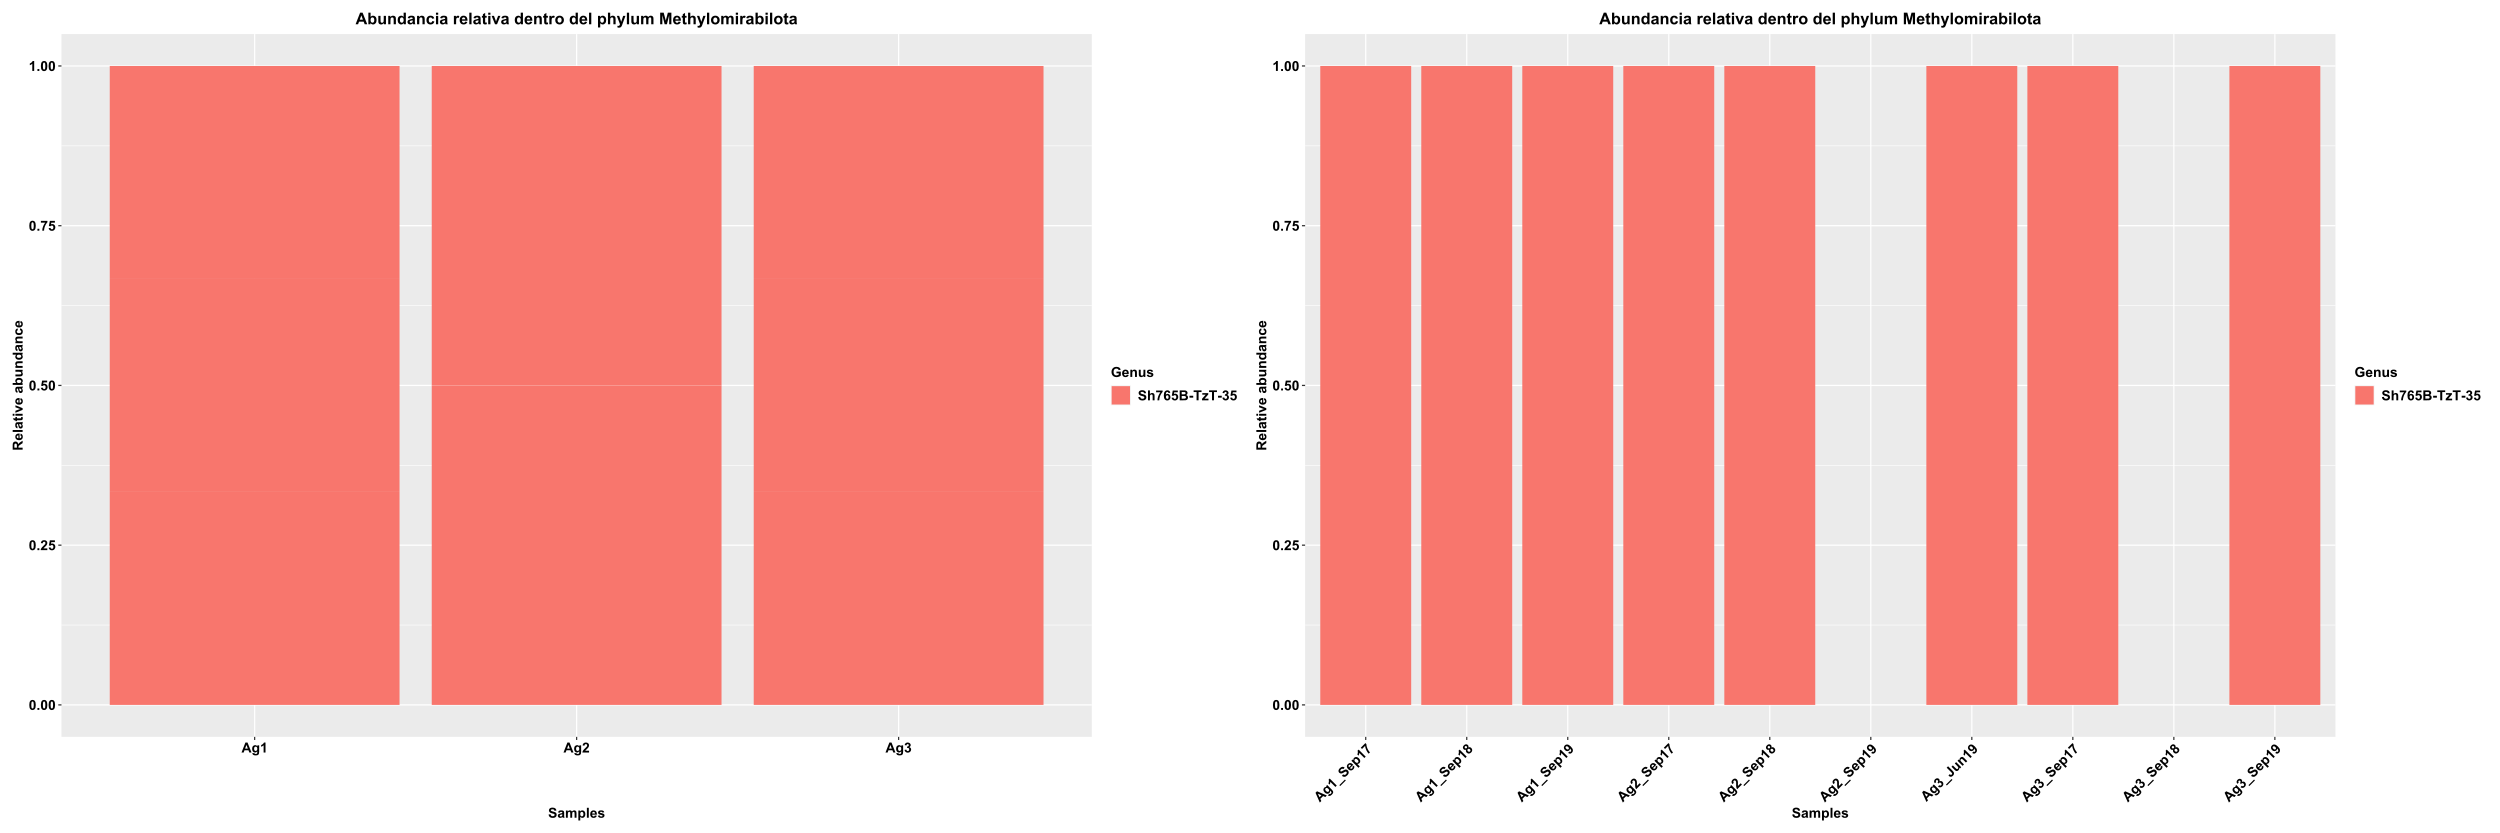 <?xml version="1.0" encoding="UTF-8"?>
<svg xmlns="http://www.w3.org/2000/svg" xmlns:xlink="http://www.w3.org/1999/xlink" width="2160pt" height="720pt" viewBox="0 0 2160 720" version="1.1">
<defs>
<g>
<symbol overflow="visible" id="glyph0-0">
<path style="stroke:none;" d="M 1.5 0 L 1.5 -7.5 L 7.5 -7.5 L 7.5 0 Z M 1.688 -0.188 L 7.312 -0.188 L 7.312 -7.312 L 1.688 -7.312 Z M 1.688 -0.188 "/>
</symbol>
<symbol overflow="visible" id="glyph0-1">
<path style="stroke:none;" d="M 3.293 -8.625 C 4.121 -8.625 4.77 -8.328 5.242 -7.734 C 5.801 -7.031 6.082 -5.863 6.082 -4.234 C 6.082 -2.605 5.801 -1.438 5.238 -0.734 C 4.77 -0.145 4.121 0.145 3.293 0.148 C 2.457 0.145 1.781 -0.172 1.27 -0.816 C 0.758 -1.457 0.504 -2.605 0.504 -4.254 C 0.504 -5.871 0.785 -7.035 1.348 -7.746 C 1.812 -8.332 2.461 -8.625 3.293 -8.625 Z M 3.293 -7.258 C 3.09 -7.254 2.91 -7.191 2.758 -7.066 C 2.598 -6.941 2.477 -6.715 2.398 -6.387 C 2.281 -5.961 2.227 -5.242 2.227 -4.234 C 2.227 -3.227 2.277 -2.535 2.379 -2.16 C 2.48 -1.781 2.605 -1.531 2.762 -1.406 C 2.91 -1.281 3.09 -1.219 3.293 -1.219 C 3.492 -1.219 3.668 -1.281 3.828 -1.41 C 3.98 -1.535 4.102 -1.762 4.188 -2.094 C 4.301 -2.512 4.359 -3.227 4.359 -4.234 C 4.359 -5.242 4.309 -5.934 4.207 -6.312 C 4.105 -6.688 3.977 -6.941 3.824 -7.066 C 3.668 -7.191 3.492 -7.254 3.293 -7.258 Z M 3.293 -7.258 "/>
</symbol>
<symbol overflow="visible" id="glyph0-2">
<path style="stroke:none;" d="M 0.859 0 L 0.859 -1.648 L 2.508 -1.648 L 2.508 0 Z M 0.859 0 "/>
</symbol>
<symbol overflow="visible" id="glyph0-3">
<path style="stroke:none;" d="M 6.07 -1.531 L 6.07 0 L 0.297 0 C 0.355 -0.578 0.543 -1.125 0.859 -1.645 C 1.168 -2.16 1.785 -2.848 2.711 -3.703 C 3.453 -4.395 3.91 -4.863 4.078 -5.109 C 4.305 -5.445 4.418 -5.781 4.418 -6.117 C 4.418 -6.484 4.316 -6.766 4.121 -6.961 C 3.922 -7.156 3.652 -7.254 3.305 -7.258 C 2.961 -7.254 2.688 -7.152 2.484 -6.949 C 2.281 -6.742 2.164 -6.398 2.133 -5.918 L 0.492 -6.082 C 0.59 -6.988 0.895 -7.637 1.414 -8.031 C 1.926 -8.426 2.57 -8.625 3.344 -8.625 C 4.191 -8.625 4.859 -8.395 5.344 -7.938 C 5.828 -7.48 6.07 -6.914 6.07 -6.234 C 6.07 -5.848 6 -5.477 5.863 -5.129 C 5.723 -4.777 5.504 -4.414 5.203 -4.031 C 5.004 -3.773 4.645 -3.406 4.125 -2.934 C 3.602 -2.453 3.27 -2.137 3.137 -1.984 C 2.996 -1.824 2.887 -1.672 2.801 -1.531 Z M 6.07 -1.531 "/>
</symbol>
<symbol overflow="visible" id="glyph0-4">
<path style="stroke:none;" d="M 0.531 -2.211 L 2.172 -2.379 C 2.215 -2.004 2.355 -1.707 2.59 -1.496 C 2.82 -1.277 3.086 -1.172 3.387 -1.172 C 3.73 -1.172 4.02 -1.309 4.258 -1.59 C 4.496 -1.863 4.617 -2.285 4.617 -2.852 C 4.617 -3.379 4.496 -3.773 4.262 -4.039 C 4.02 -4.301 3.715 -4.434 3.34 -4.438 C 2.867 -4.434 2.441 -4.227 2.07 -3.809 L 0.734 -4 L 1.578 -8.473 L 5.93 -8.473 L 5.93 -6.93 L 2.824 -6.93 L 2.566 -5.473 C 2.934 -5.656 3.309 -5.746 3.691 -5.75 C 4.422 -5.746 5.039 -5.48 5.551 -4.953 C 6.055 -4.418 6.309 -3.73 6.312 -2.883 C 6.309 -2.172 6.105 -1.539 5.695 -0.992 C 5.137 -0.23 4.359 0.145 3.367 0.148 C 2.574 0.145 1.93 -0.066 1.43 -0.492 C 0.93 -0.918 0.629 -1.488 0.531 -2.211 Z M 0.531 -2.211 "/>
</symbol>
<symbol overflow="visible" id="glyph0-5">
<path style="stroke:none;" d="M 0.508 -6.945 L 0.508 -8.473 L 6.141 -8.473 L 6.141 -7.277 C 5.676 -6.82 5.203 -6.164 4.723 -5.309 C 4.238 -4.449 3.871 -3.539 3.621 -2.578 C 3.371 -1.617 3.246 -0.758 3.25 0 L 1.664 0 C 1.688 -1.188 1.93 -2.398 2.398 -3.633 C 2.859 -4.867 3.48 -5.969 4.254 -6.945 Z M 0.508 -6.945 "/>
</symbol>
<symbol overflow="visible" id="glyph0-6">
<path style="stroke:none;" d="M 4.723 0 L 3.078 0 L 3.078 -6.203 C 2.469 -5.637 1.762 -5.223 0.949 -4.957 L 0.949 -6.453 C 1.379 -6.59 1.844 -6.855 2.348 -7.25 C 2.852 -7.641 3.199 -8.102 3.387 -8.625 L 4.723 -8.625 Z M 4.723 0 "/>
</symbol>
<symbol overflow="visible" id="glyph0-7">
<path style="stroke:none;" d="M 8.617 0 L 6.734 0 L 5.984 -1.953 L 2.547 -1.953 L 1.84 0 L 0 0 L 3.344 -8.59 L 5.18 -8.59 Z M 5.426 -3.398 L 4.242 -6.586 L 3.082 -3.398 Z M 5.426 -3.398 "/>
</symbol>
<symbol overflow="visible" id="glyph0-8">
<path style="stroke:none;" d="M 0.711 0.41 L 2.59 0.641 C 2.621 0.855 2.691 1.008 2.805 1.09 C 2.957 1.207 3.203 1.266 3.547 1.266 C 3.969 1.266 4.293 1.199 4.512 1.07 C 4.652 0.984 4.762 0.848 4.84 0.656 C 4.887 0.52 4.91 0.27 4.914 -0.102 L 4.914 -1.008 C 4.422 -0.336 3.801 0 3.055 0 C 2.211 0 1.551 -0.352 1.066 -1.062 C 0.684 -1.617 0.492 -2.312 0.492 -3.148 C 0.492 -4.188 0.742 -4.984 1.246 -5.535 C 1.746 -6.086 2.371 -6.363 3.117 -6.363 C 3.887 -6.363 4.52 -6.023 5.023 -5.352 L 5.023 -6.223 L 6.562 -6.223 L 6.562 -0.641 C 6.562 0.094 6.5 0.641 6.379 1.008 C 6.258 1.371 6.09 1.656 5.871 1.863 C 5.652 2.066 5.359 2.227 4.992 2.348 C 4.625 2.461 4.164 2.52 3.609 2.523 C 2.555 2.52 1.805 2.34 1.363 1.98 C 0.922 1.621 0.703 1.164 0.703 0.609 C 0.703 0.555 0.703 0.488 0.711 0.41 Z M 2.18 -3.242 C 2.18 -2.578 2.305 -2.094 2.562 -1.789 C 2.812 -1.477 3.129 -1.324 3.508 -1.328 C 3.91 -1.324 4.25 -1.48 4.527 -1.801 C 4.805 -2.113 4.945 -2.582 4.945 -3.199 C 4.945 -3.84 4.812 -4.316 4.547 -4.633 C 4.281 -4.941 3.945 -5.098 3.539 -5.102 C 3.141 -5.098 2.812 -4.945 2.562 -4.641 C 2.305 -4.336 2.18 -3.867 2.18 -3.242 Z M 2.18 -3.242 "/>
</symbol>
<symbol overflow="visible" id="glyph0-9">
<path style="stroke:none;" d="M 0.453 -2.281 L 2.047 -2.473 C 2.094 -2.066 2.23 -1.754 2.453 -1.539 C 2.676 -1.324 2.945 -1.219 3.266 -1.219 C 3.602 -1.219 3.887 -1.348 4.121 -1.605 C 4.348 -1.863 4.465 -2.211 4.469 -2.648 C 4.465 -3.062 4.355 -3.391 4.137 -3.633 C 3.914 -3.875 3.641 -3.996 3.32 -3.996 C 3.109 -3.996 2.859 -3.953 2.566 -3.875 L 2.75 -5.215 C 3.188 -5.199 3.527 -5.293 3.766 -5.504 C 3.996 -5.707 4.113 -5.98 4.117 -6.32 C 4.113 -6.609 4.027 -6.84 3.859 -7.016 C 3.684 -7.184 3.457 -7.27 3.176 -7.273 C 2.895 -7.27 2.652 -7.172 2.453 -6.98 C 2.254 -6.781 2.133 -6.496 2.094 -6.125 L 0.574 -6.383 C 0.68 -6.898 0.836 -7.312 1.051 -7.625 C 1.262 -7.934 1.559 -8.18 1.941 -8.359 C 2.32 -8.535 2.75 -8.625 3.223 -8.625 C 4.031 -8.625 4.68 -8.367 5.168 -7.852 C 5.57 -7.43 5.77 -6.953 5.773 -6.422 C 5.77 -5.664 5.359 -5.062 4.535 -4.617 C 5.027 -4.512 5.418 -4.273 5.715 -3.91 C 6.004 -3.539 6.152 -3.098 6.156 -2.578 C 6.152 -1.82 5.879 -1.176 5.332 -0.648 C 4.781 -0.117 4.094 0.145 3.273 0.148 C 2.496 0.145 1.852 -0.074 1.34 -0.523 C 0.828 -0.969 0.531 -1.555 0.453 -2.281 Z M 0.453 -2.281 "/>
</symbol>
<symbol overflow="visible" id="glyph0-10">
<path style="stroke:none;" d="M 0.434 -2.797 L 2.121 -2.961 C 2.223 -2.391 2.426 -1.977 2.738 -1.711 C 3.043 -1.445 3.465 -1.312 3.996 -1.312 C 4.555 -1.312 4.973 -1.43 5.258 -1.668 C 5.539 -1.902 5.684 -2.18 5.684 -2.496 C 5.684 -2.699 5.621 -2.871 5.504 -3.012 C 5.383 -3.152 5.176 -3.277 4.883 -3.387 C 4.676 -3.457 4.215 -3.582 3.492 -3.762 C 2.562 -3.992 1.91 -4.273 1.535 -4.609 C 1.004 -5.082 0.738 -5.66 0.742 -6.34 C 0.738 -6.777 0.863 -7.184 1.113 -7.566 C 1.363 -7.945 1.719 -8.238 2.188 -8.438 C 2.652 -8.633 3.219 -8.73 3.879 -8.734 C 4.957 -8.73 5.766 -8.496 6.312 -8.027 C 6.855 -7.555 7.145 -6.922 7.172 -6.133 L 5.438 -6.059 C 5.363 -6.496 5.203 -6.812 4.961 -7.008 C 4.715 -7.203 4.348 -7.301 3.859 -7.301 C 3.355 -7.301 2.961 -7.195 2.68 -6.992 C 2.492 -6.852 2.402 -6.676 2.402 -6.457 C 2.402 -6.254 2.488 -6.078 2.66 -5.938 C 2.879 -5.75 3.41 -5.559 4.254 -5.359 C 5.098 -5.16 5.719 -4.953 6.125 -4.742 C 6.527 -4.523 6.844 -4.234 7.074 -3.867 C 7.301 -3.5 7.418 -3.043 7.418 -2.5 C 7.418 -2.008 7.281 -1.547 7.008 -1.121 C 6.734 -0.688 6.348 -0.367 5.848 -0.16 C 5.348 0.051 4.723 0.152 3.977 0.152 C 2.891 0.152 2.059 -0.098 1.477 -0.598 C 0.891 -1.098 0.543 -1.828 0.434 -2.797 Z M 0.434 -2.797 "/>
</symbol>
<symbol overflow="visible" id="glyph0-11">
<path style="stroke:none;" d="M 2.094 -4.324 L 0.598 -4.594 C 0.766 -5.195 1.055 -5.641 1.465 -5.93 C 1.871 -6.219 2.48 -6.363 3.293 -6.363 C 4.027 -6.363 4.574 -6.273 4.934 -6.102 C 5.293 -5.926 5.543 -5.707 5.691 -5.441 C 5.836 -5.172 5.91 -4.68 5.914 -3.969 L 5.895 -2.047 C 5.895 -1.496 5.918 -1.094 5.973 -0.836 C 6.023 -0.574 6.125 -0.297 6.27 0 L 4.641 0 C 4.598 -0.109 4.543 -0.27 4.484 -0.484 C 4.453 -0.582 4.434 -0.648 4.422 -0.68 C 4.137 -0.406 3.836 -0.199 3.52 -0.062 C 3.195 0.074 2.855 0.141 2.496 0.141 C 1.855 0.141 1.348 -0.031 0.98 -0.379 C 0.609 -0.727 0.426 -1.168 0.43 -1.699 C 0.426 -2.051 0.512 -2.363 0.68 -2.641 C 0.844 -2.914 1.078 -3.125 1.383 -3.273 C 1.688 -3.418 2.125 -3.547 2.695 -3.656 C 3.465 -3.801 3.996 -3.934 4.297 -4.062 L 4.297 -4.227 C 4.293 -4.539 4.215 -4.766 4.062 -4.898 C 3.902 -5.031 3.609 -5.098 3.176 -5.102 C 2.879 -5.098 2.648 -5.039 2.488 -4.93 C 2.32 -4.812 2.188 -4.613 2.094 -4.324 Z M 4.297 -2.988 C 4.078 -2.918 3.746 -2.832 3.293 -2.734 C 2.836 -2.637 2.535 -2.543 2.398 -2.449 C 2.18 -2.293 2.074 -2.098 2.074 -1.867 C 2.074 -1.637 2.16 -1.438 2.332 -1.27 C 2.504 -1.102 2.723 -1.02 2.988 -1.02 C 3.285 -1.02 3.566 -1.117 3.836 -1.312 C 4.035 -1.461 4.168 -1.641 4.23 -1.859 C 4.273 -1.996 4.293 -2.266 4.297 -2.66 Z M 4.297 -2.988 "/>
</symbol>
<symbol overflow="visible" id="glyph0-12">
<path style="stroke:none;" d="M 0.738 -6.223 L 2.258 -6.223 L 2.258 -5.375 C 2.797 -6.031 3.445 -6.363 4.195 -6.363 C 4.594 -6.363 4.938 -6.281 5.23 -6.117 C 5.523 -5.953 5.766 -5.703 5.953 -5.375 C 6.227 -5.703 6.52 -5.953 6.836 -6.117 C 7.152 -6.281 7.492 -6.363 7.852 -6.363 C 8.309 -6.363 8.695 -6.27 9.012 -6.082 C 9.324 -5.895 9.559 -5.621 9.719 -5.266 C 9.832 -4.996 9.891 -4.566 9.891 -3.977 L 9.891 0 L 8.242 0 L 8.242 -3.555 C 8.238 -4.172 8.184 -4.57 8.074 -4.75 C 7.918 -4.98 7.684 -5.098 7.371 -5.102 C 7.137 -5.098 6.918 -5.027 6.719 -4.891 C 6.512 -4.746 6.367 -4.539 6.281 -4.273 C 6.191 -4 6.145 -3.574 6.148 -2.988 L 6.148 0 L 4.5 0 L 4.5 -3.41 C 4.5 -4.016 4.469 -4.406 4.41 -4.582 C 4.352 -4.754 4.262 -4.883 4.137 -4.973 C 4.012 -5.055 3.844 -5.098 3.641 -5.102 C 3.383 -5.098 3.156 -5.031 2.953 -4.898 C 2.75 -4.762 2.602 -4.562 2.516 -4.309 C 2.422 -4.047 2.379 -3.621 2.383 -3.023 L 2.383 0 L 0.738 0 Z M 0.738 -6.223 "/>
</symbol>
<symbol overflow="visible" id="glyph0-13">
<path style="stroke:none;" d="M 0.812 -6.223 L 2.352 -6.223 L 2.352 -5.309 C 2.547 -5.621 2.816 -5.875 3.156 -6.07 C 3.496 -6.266 3.875 -6.363 4.289 -6.363 C 5.012 -6.363 5.625 -6.078 6.129 -5.512 C 6.629 -4.945 6.879 -4.156 6.883 -3.148 C 6.879 -2.102 6.625 -1.293 6.121 -0.723 C 5.609 -0.145 4.996 0.141 4.277 0.141 C 3.934 0.141 3.621 0.074 3.34 -0.062 C 3.059 -0.199 2.766 -0.434 2.461 -0.766 L 2.461 2.367 L 0.812 2.367 Z M 2.445 -3.219 C 2.441 -2.516 2.582 -2 2.859 -1.664 C 3.133 -1.328 3.469 -1.16 3.875 -1.164 C 4.25 -1.16 4.57 -1.312 4.828 -1.625 C 5.082 -1.93 5.207 -2.434 5.211 -3.133 C 5.207 -3.785 5.078 -4.27 4.816 -4.586 C 4.551 -4.902 4.227 -5.062 3.844 -5.062 C 3.441 -5.062 3.105 -4.906 2.844 -4.598 C 2.574 -4.285 2.441 -3.824 2.445 -3.219 Z M 2.445 -3.219 "/>
</symbol>
<symbol overflow="visible" id="glyph0-14">
<path style="stroke:none;" d="M 0.859 0 L 0.859 -8.59 L 2.508 -8.59 L 2.508 0 Z M 0.859 0 "/>
</symbol>
<symbol overflow="visible" id="glyph0-15">
<path style="stroke:none;" d="M 4.465 -1.98 L 6.105 -1.703 C 5.895 -1.102 5.559 -0.645 5.105 -0.332 C 4.645 -0.016 4.078 0.141 3.398 0.141 C 2.312 0.141 1.512 -0.211 0.996 -0.922 C 0.586 -1.484 0.379 -2.199 0.383 -3.062 C 0.379 -4.09 0.648 -4.898 1.191 -5.484 C 1.727 -6.07 2.41 -6.363 3.234 -6.363 C 4.16 -6.363 4.891 -6.055 5.426 -5.445 C 5.957 -4.832 6.211 -3.898 6.195 -2.637 L 2.07 -2.637 C 2.078 -2.148 2.211 -1.766 2.465 -1.496 C 2.719 -1.223 3.035 -1.09 3.414 -1.09 C 3.672 -1.09 3.891 -1.16 4.066 -1.301 C 4.238 -1.441 4.371 -1.668 4.465 -1.98 Z M 4.559 -3.645 C 4.543 -4.121 4.418 -4.48 4.188 -4.73 C 3.949 -4.973 3.664 -5.098 3.336 -5.102 C 2.973 -5.098 2.676 -4.969 2.445 -4.711 C 2.207 -4.449 2.094 -4.094 2.098 -3.645 Z M 4.559 -3.645 "/>
</symbol>
<symbol overflow="visible" id="glyph0-16">
<path style="stroke:none;" d="M 0.281 -1.773 L 1.934 -2.027 C 2.004 -1.707 2.145 -1.461 2.359 -1.297 C 2.574 -1.125 2.875 -1.043 3.266 -1.047 C 3.688 -1.043 4.008 -1.121 4.227 -1.281 C 4.367 -1.387 4.441 -1.535 4.441 -1.723 C 4.441 -1.848 4.402 -1.949 4.324 -2.031 C 4.242 -2.105 4.059 -2.18 3.773 -2.25 C 2.445 -2.539 1.602 -2.805 1.25 -3.055 C 0.75 -3.383 0.504 -3.852 0.508 -4.453 C 0.504 -4.992 0.719 -5.445 1.148 -5.812 C 1.574 -6.18 2.234 -6.363 3.129 -6.363 C 3.98 -6.363 4.613 -6.223 5.027 -5.945 C 5.441 -5.668 5.727 -5.258 5.883 -4.719 L 4.328 -4.43 C 4.262 -4.672 4.137 -4.855 3.949 -4.984 C 3.762 -5.113 3.496 -5.18 3.156 -5.18 C 2.723 -5.18 2.414 -5.117 2.227 -5 C 2.102 -4.906 2.039 -4.797 2.039 -4.664 C 2.039 -4.547 2.094 -4.445 2.203 -4.367 C 2.352 -4.254 2.863 -4.102 3.738 -3.902 C 4.613 -3.699 5.227 -3.453 5.578 -3.172 C 5.922 -2.875 6.094 -2.469 6.094 -1.945 C 6.094 -1.375 5.855 -0.883 5.379 -0.473 C 4.902 -0.062 4.195 0.141 3.266 0.141 C 2.414 0.141 1.742 -0.031 1.25 -0.375 C 0.75 -0.719 0.43 -1.184 0.281 -1.773 Z M 0.281 -1.773 "/>
</symbol>
<symbol overflow="visible" id="glyph0-17">
<path style="stroke:none;" d="M 4.867 -3.156 L 4.867 -4.605 L 8.609 -4.605 L 8.609 -1.184 C 8.242 -0.832 7.715 -0.52 7.027 -0.254 C 6.332 0.016 5.637 0.145 4.934 0.148 C 4.035 0.145 3.25 -0.039 2.582 -0.418 C 1.914 -0.793 1.414 -1.332 1.078 -2.035 C 0.742 -2.73 0.574 -3.496 0.574 -4.324 C 0.574 -5.215 0.762 -6.008 1.137 -6.707 C 1.512 -7.398 2.059 -7.934 2.781 -8.309 C 3.332 -8.59 4.02 -8.73 4.84 -8.734 C 5.902 -8.73 6.734 -8.508 7.336 -8.062 C 7.938 -7.617 8.324 -7 8.496 -6.211 L 6.773 -5.891 C 6.652 -6.309 6.422 -6.641 6.09 -6.887 C 5.754 -7.129 5.34 -7.254 4.84 -7.254 C 4.082 -7.254 3.477 -7.012 3.031 -6.531 C 2.578 -6.051 2.355 -5.34 2.359 -4.395 C 2.355 -3.375 2.582 -2.609 3.039 -2.102 C 3.488 -1.59 4.082 -1.336 4.82 -1.336 C 5.184 -1.336 5.547 -1.406 5.914 -1.551 C 6.273 -1.691 6.59 -1.863 6.855 -2.07 L 6.855 -3.156 Z M 4.867 -3.156 "/>
</symbol>
<symbol overflow="visible" id="glyph0-18">
<path style="stroke:none;" d="M 6.523 0 L 4.875 0 L 4.875 -3.176 C 4.875 -3.848 4.84 -4.281 4.77 -4.477 C 4.699 -4.672 4.582 -4.824 4.426 -4.938 C 4.262 -5.043 4.074 -5.098 3.855 -5.102 C 3.57 -5.098 3.312 -5.02 3.09 -4.867 C 2.859 -4.707 2.703 -4.5 2.621 -4.246 C 2.535 -3.984 2.496 -3.508 2.496 -2.82 L 2.496 0 L 0.852 0 L 0.852 -6.223 L 2.379 -6.223 L 2.379 -5.309 C 2.922 -6.012 3.605 -6.363 4.43 -6.363 C 4.793 -6.363 5.125 -6.297 5.426 -6.164 C 5.723 -6.031 5.949 -5.863 6.105 -5.664 C 6.262 -5.457 6.367 -5.227 6.43 -4.973 C 6.488 -4.711 6.52 -4.344 6.523 -3.867 Z M 6.523 0 "/>
</symbol>
<symbol overflow="visible" id="glyph0-19">
<path style="stroke:none;" d="M 4.957 0 L 4.957 -0.93 C 4.73 -0.598 4.43 -0.336 4.062 -0.145 C 3.688 0.047 3.301 0.141 2.895 0.141 C 2.473 0.141 2.098 0.051 1.77 -0.133 C 1.438 -0.316 1.195 -0.574 1.051 -0.906 C 0.898 -1.238 0.824 -1.699 0.828 -2.285 L 0.828 -6.223 L 2.473 -6.223 L 2.473 -3.363 C 2.473 -2.488 2.5 -1.949 2.562 -1.754 C 2.621 -1.555 2.734 -1.398 2.895 -1.285 C 3.051 -1.168 3.254 -1.113 3.504 -1.113 C 3.785 -1.113 4.035 -1.188 4.258 -1.344 C 4.48 -1.496 4.633 -1.688 4.715 -1.918 C 4.797 -2.145 4.84 -2.707 4.84 -3.598 L 4.84 -6.223 L 6.484 -6.223 L 6.484 0 Z M 4.957 0 "/>
</symbol>
<symbol overflow="visible" id="glyph0-20">
<path style="stroke:none;" d="M 2.5 -8.59 L 2.5 -5.43 C 3.027 -6.051 3.664 -6.363 4.406 -6.363 C 4.785 -6.363 5.125 -6.293 5.434 -6.152 C 5.734 -6.012 5.965 -5.832 6.121 -5.613 C 6.273 -5.395 6.379 -5.152 6.438 -4.887 C 6.492 -4.621 6.52 -4.207 6.523 -3.648 L 6.523 0 L 4.875 0 L 4.875 -3.289 C 4.875 -3.938 4.844 -4.352 4.781 -4.527 C 4.719 -4.703 4.605 -4.844 4.449 -4.945 C 4.285 -5.047 4.09 -5.098 3.855 -5.102 C 3.582 -5.098 3.336 -5.031 3.121 -4.902 C 2.906 -4.766 2.75 -4.566 2.648 -4.301 C 2.547 -4.035 2.496 -3.641 2.5 -3.117 L 2.5 0 L 0.855 0 L 0.855 -8.59 Z M 2.5 -8.59 "/>
</symbol>
<symbol overflow="visible" id="glyph0-21">
<path style="stroke:none;" d="M 6.086 -6.484 L 4.492 -6.312 C 4.453 -6.637 4.352 -6.879 4.191 -7.039 C 4.023 -7.191 3.812 -7.27 3.551 -7.273 C 3.203 -7.27 2.906 -7.113 2.668 -6.805 C 2.426 -6.488 2.277 -5.84 2.215 -4.852 C 2.621 -5.336 3.129 -5.578 3.742 -5.578 C 4.426 -5.578 5.016 -5.316 5.508 -4.793 C 6 -4.27 6.246 -3.594 6.246 -2.766 C 6.246 -1.883 5.988 -1.176 5.473 -0.648 C 4.957 -0.117 4.293 0.145 3.484 0.148 C 2.617 0.145 1.906 -0.188 1.348 -0.863 C 0.785 -1.535 0.504 -2.641 0.508 -4.18 C 0.504 -5.75 0.797 -6.887 1.383 -7.582 C 1.965 -8.277 2.719 -8.625 3.648 -8.625 C 4.301 -8.625 4.84 -8.441 5.27 -8.078 C 5.695 -7.711 5.969 -7.18 6.086 -6.484 Z M 2.355 -2.895 C 2.355 -2.359 2.477 -1.945 2.723 -1.656 C 2.969 -1.363 3.25 -1.219 3.57 -1.219 C 3.867 -1.219 4.121 -1.336 4.328 -1.574 C 4.527 -1.812 4.629 -2.203 4.633 -2.75 C 4.629 -3.305 4.52 -3.715 4.305 -3.977 C 4.082 -4.234 3.809 -4.363 3.484 -4.367 C 3.168 -4.363 2.902 -4.238 2.684 -3.992 C 2.465 -3.742 2.355 -3.379 2.355 -2.895 Z M 2.355 -2.895 "/>
</symbol>
<symbol overflow="visible" id="glyph0-22">
<path style="stroke:none;" d="M 0.879 -8.59 L 4.312 -8.59 C 4.992 -8.59 5.496 -8.559 5.832 -8.504 C 6.164 -8.445 6.465 -8.328 6.73 -8.152 C 6.992 -7.969 7.211 -7.73 7.387 -7.434 C 7.562 -7.133 7.652 -6.797 7.652 -6.43 C 7.652 -6.023 7.543 -5.656 7.324 -5.32 C 7.105 -4.984 6.812 -4.73 6.445 -4.562 C 6.969 -4.41 7.371 -4.152 7.652 -3.785 C 7.934 -3.418 8.074 -2.984 8.074 -2.492 C 8.074 -2.098 7.98 -1.719 7.801 -1.352 C 7.617 -0.98 7.371 -0.684 7.059 -0.465 C 6.742 -0.238 6.355 -0.105 5.895 -0.059 C 5.605 -0.027 4.906 -0.008 3.805 0 L 0.879 0 Z M 2.613 -7.16 L 2.613 -5.172 L 3.75 -5.172 C 4.426 -5.168 4.844 -5.18 5.008 -5.203 C 5.301 -5.238 5.535 -5.34 5.707 -5.512 C 5.879 -5.68 5.965 -5.902 5.965 -6.18 C 5.965 -6.441 5.891 -6.656 5.742 -6.828 C 5.594 -6.992 5.375 -7.094 5.094 -7.133 C 4.918 -7.148 4.426 -7.16 3.609 -7.16 Z M 2.613 -3.742 L 2.613 -1.445 L 4.219 -1.445 C 4.844 -1.441 5.238 -1.461 5.406 -1.5 C 5.664 -1.547 5.875 -1.66 6.039 -1.844 C 6.199 -2.023 6.281 -2.266 6.281 -2.57 C 6.281 -2.828 6.219 -3.047 6.094 -3.23 C 5.969 -3.406 5.785 -3.539 5.551 -3.621 C 5.309 -3.699 4.797 -3.738 4.016 -3.742 Z M 2.613 -3.742 "/>
</symbol>
<symbol overflow="visible" id="glyph0-23">
<path style="stroke:none;" d="M 0.672 -2.289 L 0.672 -3.938 L 3.906 -3.938 L 3.906 -2.289 Z M 0.672 -2.289 "/>
</symbol>
<symbol overflow="visible" id="glyph0-24">
<path style="stroke:none;" d="M 2.805 0 L 2.805 -7.137 L 0.258 -7.137 L 0.258 -8.59 L 7.086 -8.59 L 7.086 -7.137 L 4.539 -7.137 L 4.539 0 Z M 2.805 0 "/>
</symbol>
<symbol overflow="visible" id="glyph0-25">
<path style="stroke:none;" d="M 0.199 0 L 0.199 -1.281 L 2.531 -3.961 C 2.914 -4.398 3.195 -4.707 3.383 -4.891 C 3.188 -4.879 2.938 -4.871 2.625 -4.867 L 0.43 -4.859 L 0.43 -6.223 L 5.57 -6.223 L 5.57 -5.055 L 3.195 -2.312 L 2.355 -1.406 C 2.809 -1.43 3.09 -1.441 3.203 -1.445 L 5.754 -1.445 L 5.754 0 Z M 0.199 0 "/>
</symbol>
<symbol overflow="visible" id="glyph1-0">
<path style="stroke:none;" d="M 0 -1.5 L -7.5 -1.5 L -7.5 -7.5 L 0 -7.5 Z M -0.188 -1.688 L -0.188 -7.312 L -7.312 -7.312 L -7.312 -1.688 Z M -0.188 -1.688 "/>
</symbol>
<symbol overflow="visible" id="glyph1-1">
<path style="stroke:none;" d="M 0 -0.879 L -8.59 -0.879 L -8.59 -4.531 C -8.59 -5.445 -8.512 -6.113 -8.355 -6.531 C -8.199 -6.945 -7.922 -7.277 -7.531 -7.531 C -7.133 -7.777 -6.684 -7.902 -6.18 -7.906 C -5.535 -7.902 -5.004 -7.715 -4.582 -7.336 C -4.16 -6.953 -3.895 -6.387 -3.789 -5.637 C -3.566 -6.012 -3.324 -6.32 -3.066 -6.562 C -2.801 -6.805 -2.34 -7.133 -1.676 -7.555 L 0 -8.602 L 0 -6.527 L -1.867 -5.273 C -2.535 -4.828 -2.957 -4.523 -3.129 -4.359 C -3.301 -4.195 -3.418 -4.02 -3.488 -3.836 C -3.551 -3.652 -3.586 -3.363 -3.586 -2.965 L -3.586 -2.613 L 0 -2.613 Z M -4.957 -2.613 L -4.957 -3.898 C -4.957 -4.727 -4.992 -5.246 -5.062 -5.453 C -5.133 -5.66 -5.254 -5.824 -5.426 -5.941 C -5.598 -6.059 -5.812 -6.117 -6.07 -6.117 C -6.359 -6.117 -6.59 -6.039 -6.77 -5.887 C -6.945 -5.73 -7.059 -5.512 -7.109 -5.234 C -7.125 -5.09 -7.137 -4.668 -7.137 -3.969 L -7.137 -2.613 Z M -4.957 -2.613 "/>
</symbol>
<symbol overflow="visible" id="glyph1-2">
<path style="stroke:none;" d="M -1.98 -4.465 L -1.703 -6.105 C -1.098 -5.895 -0.641 -5.559 -0.328 -5.105 C -0.016 -4.645 0.141 -4.078 0.141 -3.398 C 0.141 -2.312 -0.211 -1.512 -0.918 -0.996 C -1.484 -0.586 -2.199 -0.379 -3.062 -0.383 C -4.09 -0.379 -4.898 -0.648 -5.484 -1.191 C -6.07 -1.727 -6.363 -2.41 -6.363 -3.234 C -6.363 -4.16 -6.055 -4.891 -5.445 -5.426 C -4.832 -5.957 -3.898 -6.211 -2.637 -6.195 L -2.637 -2.07 C -2.145 -2.078 -1.762 -2.211 -1.496 -2.465 C -1.223 -2.719 -1.09 -3.035 -1.09 -3.414 C -1.09 -3.672 -1.16 -3.891 -1.301 -4.066 C -1.441 -4.238 -1.668 -4.371 -1.98 -4.465 Z M -3.645 -4.559 C -4.121 -4.543 -4.48 -4.418 -4.73 -4.188 C -4.973 -3.953 -5.098 -3.668 -5.102 -3.336 C -5.098 -2.973 -4.969 -2.676 -4.711 -2.445 C -4.449 -2.207 -4.094 -2.094 -3.645 -2.098 Z M -3.645 -4.559 "/>
</symbol>
<symbol overflow="visible" id="glyph1-3">
<path style="stroke:none;" d="M 0 -0.859 L -8.59 -0.863 L -8.59 -2.508 L 0 -2.508 Z M 0 -0.859 "/>
</symbol>
<symbol overflow="visible" id="glyph1-4">
<path style="stroke:none;" d="M -4.324 -2.094 L -4.594 -0.598 C -5.195 -0.766 -5.641 -1.055 -5.93 -1.465 C -6.219 -1.875 -6.363 -2.484 -6.363 -3.293 C -6.363 -4.027 -6.273 -4.574 -6.102 -4.934 C -5.926 -5.293 -5.707 -5.543 -5.441 -5.691 C -5.172 -5.836 -4.68 -5.91 -3.965 -5.914 L -2.043 -5.895 C -1.492 -5.895 -1.09 -5.918 -0.832 -5.973 C -0.574 -6.023 -0.297 -6.125 0 -6.27 L 0 -4.641 C -0.109 -4.598 -0.27 -4.543 -0.484 -4.484 C -0.582 -4.453 -0.648 -4.434 -0.68 -4.422 C -0.406 -4.137 -0.199 -3.836 -0.062 -3.52 C 0.074 -3.195 0.141 -2.855 0.141 -2.496 C 0.141 -1.855 -0.031 -1.348 -0.379 -0.98 C -0.727 -0.609 -1.168 -0.426 -1.699 -0.43 C -2.051 -0.426 -2.363 -0.512 -2.641 -0.68 C -2.914 -0.848 -3.125 -1.082 -3.273 -1.387 C -3.418 -1.688 -3.547 -2.125 -3.656 -2.695 C -3.797 -3.465 -3.93 -3.996 -4.062 -4.297 L -4.227 -4.297 C -4.539 -4.293 -4.766 -4.215 -4.898 -4.062 C -5.031 -3.902 -5.098 -3.609 -5.102 -3.176 C -5.098 -2.883 -5.039 -2.652 -4.93 -2.492 C -4.812 -2.324 -4.613 -2.191 -4.324 -2.094 Z M -2.988 -4.297 C -2.918 -4.078 -2.832 -3.746 -2.734 -3.293 C -2.637 -2.836 -2.543 -2.535 -2.449 -2.398 C -2.293 -2.18 -2.098 -2.074 -1.867 -2.074 C -1.637 -2.074 -1.438 -2.16 -1.27 -2.332 C -1.102 -2.504 -1.02 -2.723 -1.02 -2.988 C -1.02 -3.285 -1.117 -3.566 -1.312 -3.836 C -1.461 -4.035 -1.641 -4.168 -1.855 -4.23 C -1.992 -4.273 -2.262 -4.293 -2.66 -4.297 Z M -2.988 -4.297 "/>
</symbol>
<symbol overflow="visible" id="glyph1-5">
<path style="stroke:none;" d="M -6.223 -3.715 L -4.91 -3.715 L -4.91 -2.59 L -2.402 -2.59 C -1.895 -2.59 -1.598 -2.598 -1.512 -2.621 C -1.426 -2.641 -1.355 -2.691 -1.305 -2.77 C -1.246 -2.844 -1.219 -2.938 -1.223 -3.047 C -1.219 -3.195 -1.273 -3.414 -1.383 -3.711 L -0.105 -3.852 C 0.059 -3.461 0.141 -3.027 0.141 -2.547 C 0.141 -2.246 0.094 -1.98 -0.008 -1.746 C -0.102 -1.508 -0.23 -1.332 -0.395 -1.223 C -0.551 -1.109 -0.766 -1.031 -1.039 -0.992 C -1.227 -0.953 -1.613 -0.938 -2.195 -0.938 L -4.91 -0.938 L -4.91 -0.184 L -6.223 -0.184 L -6.223 -0.938 L -7.461 -0.938 L -8.422 -2.59 L -6.223 -2.59 Z M -6.223 -3.715 "/>
</symbol>
<symbol overflow="visible" id="glyph1-6">
<path style="stroke:none;" d="M -7.066 -0.863 L -8.59 -0.863 L -8.59 -2.508 L -7.066 -2.508 Z M 0 -0.859 L -6.223 -0.863 L -6.223 -2.508 L 0 -2.508 Z M 0 -0.859 "/>
</symbol>
<symbol overflow="visible" id="glyph1-7">
<path style="stroke:none;" d="M 0 -2.57 L -6.223 -0.066 L -6.223 -1.793 L -3.047 -2.965 L -1.984 -3.305 C -2.254 -3.391 -2.434 -3.445 -2.52 -3.477 C -2.691 -3.523 -2.867 -3.582 -3.047 -3.648 L -6.223 -4.836 L -6.223 -6.527 L 0 -4.055 Z M 0 -2.57 "/>
</symbol>
<symbol overflow="visible" id="glyph1-8">
<path style="stroke:none;" d=""/>
</symbol>
<symbol overflow="visible" id="glyph1-9">
<path style="stroke:none;" d="M 0 -0.789 L -8.59 -0.793 L -8.59 -2.438 L -5.496 -2.438 C -6.074 -2.945 -6.363 -3.547 -6.363 -4.242 C -6.363 -5 -6.086 -5.625 -5.539 -6.121 C -4.988 -6.617 -4.203 -6.867 -3.176 -6.867 C -2.113 -6.867 -1.293 -6.613 -0.719 -6.109 C -0.145 -5.602 0.141 -4.988 0.141 -4.266 C 0.141 -3.91 0.055 -3.559 -0.125 -3.215 C -0.297 -2.867 -0.562 -2.57 -0.914 -2.32 L 0 -2.32 Z M -3.246 -2.426 C -2.602 -2.426 -2.125 -2.527 -1.816 -2.73 C -1.379 -3.012 -1.16 -3.391 -1.16 -3.867 C -1.16 -4.23 -1.312 -4.539 -1.625 -4.797 C -1.93 -5.051 -2.422 -5.18 -3.094 -5.18 C -3.805 -5.18 -4.316 -5.051 -4.629 -4.793 C -4.941 -4.535 -5.098 -4.203 -5.102 -3.805 C -5.098 -3.406 -4.945 -3.078 -4.641 -2.816 C -4.336 -2.555 -3.871 -2.426 -3.246 -2.426 Z M -3.246 -2.426 "/>
</symbol>
<symbol overflow="visible" id="glyph1-10">
<path style="stroke:none;" d="M 0 -4.957 L -0.93 -4.957 C -0.598 -4.73 -0.336 -4.43 -0.145 -4.062 C 0.047 -3.688 0.141 -3.301 0.141 -2.895 C 0.141 -2.473 0.051 -2.098 -0.133 -1.77 C -0.316 -1.438 -0.574 -1.195 -0.906 -1.051 C -1.238 -0.898 -1.699 -0.824 -2.285 -0.828 L -6.223 -0.828 L -6.223 -2.473 L -3.363 -2.473 C -2.488 -2.473 -1.949 -2.5 -1.754 -2.562 C -1.551 -2.621 -1.395 -2.734 -1.285 -2.895 C -1.168 -3.051 -1.113 -3.254 -1.113 -3.504 C -1.113 -3.785 -1.188 -4.035 -1.344 -4.258 C -1.492 -4.48 -1.684 -4.633 -1.918 -4.715 C -2.145 -4.797 -2.707 -4.84 -3.598 -4.84 L -6.223 -4.84 L -6.223 -6.484 L 0 -6.484 Z M 0 -4.957 "/>
</symbol>
<symbol overflow="visible" id="glyph1-11">
<path style="stroke:none;" d="M 0 -6.523 L 0 -4.875 L -3.176 -4.875 C -3.848 -4.875 -4.281 -4.84 -4.477 -4.77 C -4.672 -4.699 -4.824 -4.582 -4.938 -4.426 C -5.043 -4.262 -5.098 -4.074 -5.102 -3.855 C -5.098 -3.57 -5.02 -3.312 -4.867 -3.09 C -4.707 -2.859 -4.5 -2.703 -4.246 -2.621 C -3.984 -2.535 -3.508 -2.496 -2.82 -2.496 L 0 -2.496 L 0 -0.852 L -6.223 -0.852 L -6.223 -2.379 L -5.309 -2.379 C -6.012 -2.922 -6.363 -3.605 -6.363 -4.43 C -6.363 -4.793 -6.297 -5.125 -6.164 -5.426 C -6.031 -5.723 -5.863 -5.949 -5.664 -6.105 C -5.457 -6.262 -5.227 -6.367 -4.973 -6.43 C -4.711 -6.488 -4.344 -6.52 -3.867 -6.523 Z M 0 -6.523 "/>
</symbol>
<symbol overflow="visible" id="glyph1-12">
<path style="stroke:none;" d="M 0 -6.57 L 0 -5.039 L -0.914 -5.039 C -0.555 -4.781 -0.289 -4.48 -0.117 -4.137 C 0.055 -3.793 0.141 -3.445 0.141 -3.094 C 0.141 -2.379 -0.145 -1.766 -0.723 -1.258 C -1.293 -0.746 -2.098 -0.492 -3.133 -0.492 C -4.188 -0.492 -4.988 -0.738 -5.539 -1.234 C -6.086 -1.73 -6.363 -2.359 -6.363 -3.117 C -6.363 -3.812 -6.074 -4.414 -5.496 -4.922 L -8.59 -4.922 L -8.59 -6.57 Z M -3.246 -2.172 C -2.582 -2.168 -2.102 -2.262 -1.805 -2.449 C -1.375 -2.715 -1.16 -3.086 -1.16 -3.562 C -1.16 -3.941 -1.32 -4.262 -1.641 -4.531 C -1.961 -4.793 -2.441 -4.926 -3.086 -4.93 C -3.801 -4.926 -4.316 -4.797 -4.629 -4.543 C -4.941 -4.281 -5.098 -3.953 -5.102 -3.551 C -5.098 -3.16 -4.941 -2.832 -4.637 -2.57 C -4.324 -2.305 -3.863 -2.172 -3.246 -2.172 Z M -3.246 -2.172 "/>
</symbol>
<symbol overflow="visible" id="glyph1-13">
<path style="stroke:none;" d="M -4.383 -6.289 L -4.09 -4.664 C -4.414 -4.609 -4.656 -4.484 -4.824 -4.289 C -4.984 -4.094 -5.066 -3.844 -5.07 -3.539 C -5.066 -3.129 -4.926 -2.801 -4.645 -2.559 C -4.359 -2.312 -3.887 -2.191 -3.223 -2.191 C -2.484 -2.191 -1.961 -2.312 -1.656 -2.562 C -1.348 -2.809 -1.195 -3.145 -1.199 -3.562 C -1.195 -3.875 -1.285 -4.129 -1.465 -4.328 C -1.645 -4.527 -1.949 -4.668 -2.383 -4.75 L -2.109 -6.367 C -1.367 -6.199 -0.805 -5.879 -0.426 -5.402 C -0.047 -4.926 0.141 -4.285 0.141 -3.484 C 0.141 -2.574 -0.145 -1.848 -0.719 -1.309 C -1.293 -0.766 -2.09 -0.496 -3.105 -0.5 C -4.133 -0.496 -4.93 -0.77 -5.504 -1.312 C -6.074 -1.855 -6.363 -2.59 -6.363 -3.516 C -6.363 -4.273 -6.199 -4.875 -5.871 -5.32 C -5.543 -5.766 -5.047 -6.086 -4.383 -6.289 Z M -4.383 -6.289 "/>
</symbol>
<symbol overflow="visible" id="glyph2-0">
<path style="stroke:none;" d="M 1.75 0 L 1.75 -8.75 L 8.75 -8.75 L 8.75 0 Z M 1.969 -0.219 L 8.531 -0.219 L 8.531 -8.531 L 1.969 -8.531 Z M 1.969 -0.219 "/>
</symbol>
<symbol overflow="visible" id="glyph2-1">
<path style="stroke:none;" d="M 10.055 0 L 7.855 0 L 6.98 -2.277 L 2.973 -2.277 L 2.148 0 L 0 0 L 3.902 -10.023 L 6.043 -10.023 Z M 6.328 -3.965 L 4.949 -7.684 L 3.594 -3.965 Z M 6.328 -3.965 "/>
</symbol>
<symbol overflow="visible" id="glyph2-2">
<path style="stroke:none;" d="M 0.922 0 L 0.922 -10.023 L 2.844 -10.023 L 2.844 -6.414 C 3.434 -7.082 4.137 -7.418 4.949 -7.422 C 5.828 -7.418 6.559 -7.098 7.141 -6.461 C 7.719 -5.82 8.008 -4.902 8.012 -3.703 C 8.008 -2.461 7.715 -1.504 7.125 -0.84 C 6.535 -0.168 5.816 0.164 4.977 0.164 C 4.559 0.164 4.152 0.062 3.75 -0.145 C 3.344 -0.352 2.996 -0.66 2.707 -1.066 L 2.707 0 Z M 2.828 -3.789 C 2.824 -3.035 2.945 -2.477 3.188 -2.117 C 3.516 -1.602 3.957 -1.348 4.512 -1.352 C 4.934 -1.348 5.293 -1.527 5.594 -1.895 C 5.891 -2.254 6.039 -2.828 6.043 -3.609 C 6.039 -4.438 5.891 -5.035 5.59 -5.402 C 5.289 -5.77 4.902 -5.953 4.438 -5.953 C 3.973 -5.953 3.59 -5.773 3.285 -5.418 C 2.977 -5.059 2.824 -4.516 2.828 -3.789 Z M 2.828 -3.789 "/>
</symbol>
<symbol overflow="visible" id="glyph2-3">
<path style="stroke:none;" d="M 5.781 0 L 5.781 -1.086 C 5.516 -0.695 5.168 -0.391 4.738 -0.172 C 4.305 0.055 3.852 0.164 3.375 0.164 C 2.887 0.164 2.449 0.059 2.062 -0.156 C 1.676 -0.367 1.395 -0.668 1.223 -1.059 C 1.047 -1.445 0.961 -1.98 0.965 -2.664 L 0.965 -7.258 L 2.883 -7.258 L 2.883 -3.922 C 2.883 -2.898 2.918 -2.273 2.988 -2.047 C 3.059 -1.812 3.188 -1.633 3.375 -1.5 C 3.562 -1.363 3.797 -1.293 4.086 -1.297 C 4.41 -1.293 4.707 -1.383 4.969 -1.566 C 5.227 -1.746 5.402 -1.973 5.504 -2.238 C 5.598 -2.504 5.648 -3.156 5.648 -4.195 L 5.648 -7.258 L 7.566 -7.258 L 7.566 0 Z M 5.781 0 "/>
</symbol>
<symbol overflow="visible" id="glyph2-4">
<path style="stroke:none;" d="M 7.609 0 L 5.688 0 L 5.688 -3.703 C 5.684 -4.488 5.641 -4.996 5.562 -5.227 C 5.477 -5.453 5.344 -5.629 5.164 -5.762 C 4.977 -5.887 4.758 -5.953 4.5 -5.953 C 4.164 -5.953 3.863 -5.859 3.602 -5.68 C 3.336 -5.492 3.156 -5.25 3.059 -4.953 C 2.961 -4.648 2.91 -4.094 2.914 -3.289 L 2.914 0 L 0.992 0 L 0.992 -7.258 L 2.773 -7.258 L 2.773 -6.195 C 3.406 -7.008 4.207 -7.418 5.168 -7.422 C 5.59 -7.418 5.977 -7.34 6.328 -7.191 C 6.68 -7.035 6.945 -6.844 7.125 -6.609 C 7.305 -6.371 7.43 -6.102 7.504 -5.801 C 7.57 -5.5 7.605 -5.07 7.609 -4.512 Z M 7.609 0 "/>
</symbol>
<symbol overflow="visible" id="glyph2-5">
<path style="stroke:none;" d="M 7.664 0 L 5.879 0 L 5.879 -1.066 C 5.578 -0.652 5.23 -0.344 4.828 -0.141 C 4.426 0.062 4.02 0.164 3.609 0.164 C 2.773 0.164 2.059 -0.172 1.465 -0.844 C 0.871 -1.516 0.574 -2.453 0.574 -3.656 C 0.574 -4.887 0.863 -5.82 1.441 -6.461 C 2.02 -7.098 2.75 -7.418 3.637 -7.422 C 4.445 -7.418 5.148 -7.082 5.742 -6.414 L 5.742 -10.023 L 7.664 -10.023 Z M 2.535 -3.789 C 2.531 -3.012 2.641 -2.449 2.859 -2.105 C 3.164 -1.598 3.594 -1.348 4.156 -1.352 C 4.594 -1.348 4.973 -1.535 5.285 -1.914 C 5.594 -2.289 5.746 -2.852 5.75 -3.602 C 5.746 -4.434 5.598 -5.035 5.297 -5.402 C 4.996 -5.77 4.609 -5.953 4.141 -5.953 C 3.684 -5.953 3.301 -5.77 2.996 -5.41 C 2.684 -5.043 2.531 -4.504 2.535 -3.789 Z M 2.535 -3.789 "/>
</symbol>
<symbol overflow="visible" id="glyph2-6">
<path style="stroke:none;" d="M 2.441 -5.047 L 0.695 -5.359 C 0.891 -6.059 1.227 -6.578 1.707 -6.918 C 2.184 -7.25 2.898 -7.418 3.844 -7.422 C 4.695 -7.418 5.332 -7.316 5.754 -7.117 C 6.172 -6.914 6.465 -6.656 6.641 -6.348 C 6.809 -6.031 6.895 -5.461 6.898 -4.629 L 6.875 -2.387 C 6.871 -1.746 6.902 -1.277 6.969 -0.973 C 7.027 -0.668 7.145 -0.344 7.312 0 L 5.414 0 C 5.363 -0.125 5.301 -0.312 5.23 -0.566 C 5.195 -0.68 5.172 -0.754 5.16 -0.793 C 4.828 -0.469 4.477 -0.23 4.105 -0.074 C 3.73 0.086 3.332 0.164 2.914 0.164 C 2.16 0.164 1.57 -0.039 1.145 -0.445 C 0.711 -0.852 0.496 -1.363 0.5 -1.984 C 0.496 -2.391 0.594 -2.754 0.793 -3.078 C 0.984 -3.398 1.262 -3.645 1.617 -3.816 C 1.969 -3.984 2.477 -4.137 3.145 -4.266 C 4.039 -4.434 4.66 -4.59 5.012 -4.738 L 5.012 -4.93 C 5.008 -5.297 4.918 -5.562 4.738 -5.719 C 4.555 -5.875 4.211 -5.953 3.703 -5.953 C 3.359 -5.953 3.09 -5.883 2.902 -5.75 C 2.707 -5.613 2.555 -5.379 2.441 -5.047 Z M 5.012 -3.484 C 4.762 -3.402 4.371 -3.305 3.84 -3.191 C 3.305 -3.078 2.957 -2.969 2.797 -2.859 C 2.543 -2.68 2.418 -2.453 2.422 -2.18 C 2.418 -1.91 2.52 -1.676 2.723 -1.48 C 2.922 -1.281 3.176 -1.184 3.484 -1.188 C 3.832 -1.184 4.164 -1.297 4.477 -1.531 C 4.711 -1.699 4.863 -1.914 4.938 -2.168 C 4.984 -2.332 5.008 -2.641 5.012 -3.102 Z M 5.012 -3.484 "/>
</symbol>
<symbol overflow="visible" id="glyph2-7">
<path style="stroke:none;" d="M 7.336 -5.113 L 5.441 -4.773 C 5.375 -5.148 5.23 -5.434 5.004 -5.625 C 4.777 -5.816 4.484 -5.91 4.129 -5.914 C 3.648 -5.91 3.266 -5.746 2.98 -5.418 C 2.695 -5.086 2.555 -4.531 2.555 -3.758 C 2.555 -2.895 2.699 -2.289 2.988 -1.934 C 3.277 -1.578 3.664 -1.398 4.156 -1.402 C 4.516 -1.398 4.816 -1.504 5.051 -1.711 C 5.281 -1.918 5.445 -2.273 5.543 -2.781 L 7.43 -2.461 C 7.234 -1.594 6.855 -0.938 6.301 -0.5 C 5.742 -0.055 5 0.164 4.066 0.164 C 3.004 0.164 2.156 -0.168 1.527 -0.84 C 0.895 -1.504 0.578 -2.434 0.582 -3.625 C 0.578 -4.82 0.895 -5.754 1.531 -6.422 C 2.16 -7.086 3.02 -7.418 4.102 -7.422 C 4.984 -7.418 5.688 -7.227 6.211 -6.852 C 6.73 -6.469 7.105 -5.891 7.336 -5.113 Z M 7.336 -5.113 "/>
</symbol>
<symbol overflow="visible" id="glyph2-8">
<path style="stroke:none;" d="M 1.004 -8.242 L 1.004 -10.023 L 2.926 -10.023 L 2.926 -8.242 Z M 1.004 0 L 1.004 -7.258 L 2.926 -7.258 L 2.926 0 Z M 1.004 0 "/>
</symbol>
<symbol overflow="visible" id="glyph2-9">
<path style="stroke:none;" d=""/>
</symbol>
<symbol overflow="visible" id="glyph2-10">
<path style="stroke:none;" d="M 2.844 0 L 0.922 0 L 0.922 -7.258 L 2.707 -7.258 L 2.707 -6.227 C 3.012 -6.715 3.285 -7.035 3.531 -7.191 C 3.773 -7.34 4.051 -7.418 4.359 -7.422 C 4.797 -7.418 5.219 -7.297 5.625 -7.062 L 5.031 -5.387 C 4.707 -5.594 4.406 -5.699 4.129 -5.703 C 3.859 -5.699 3.633 -5.625 3.445 -5.48 C 3.258 -5.328 3.109 -5.062 3.004 -4.676 C 2.895 -4.285 2.84 -3.473 2.844 -2.242 Z M 2.844 0 "/>
</symbol>
<symbol overflow="visible" id="glyph2-11">
<path style="stroke:none;" d="M 5.211 -2.312 L 7.125 -1.988 C 6.875 -1.285 6.484 -0.754 5.957 -0.387 C 5.422 -0.02 4.758 0.164 3.965 0.164 C 2.699 0.164 1.766 -0.246 1.164 -1.074 C 0.684 -1.73 0.445 -2.566 0.445 -3.574 C 0.445 -4.777 0.758 -5.719 1.387 -6.398 C 2.016 -7.078 2.812 -7.418 3.773 -7.422 C 4.852 -7.418 5.703 -7.062 6.328 -6.352 C 6.953 -5.641 7.25 -4.547 7.227 -3.078 L 2.414 -3.078 C 2.426 -2.504 2.578 -2.062 2.875 -1.746 C 3.168 -1.43 3.539 -1.27 3.984 -1.273 C 4.285 -1.27 4.535 -1.352 4.742 -1.52 C 4.945 -1.68 5.102 -1.945 5.211 -2.312 Z M 5.32 -4.25 C 5.305 -4.805 5.16 -5.23 4.887 -5.52 C 4.613 -5.809 4.281 -5.953 3.891 -5.953 C 3.469 -5.953 3.121 -5.801 2.852 -5.496 C 2.574 -5.191 2.438 -4.773 2.445 -4.25 Z M 5.32 -4.25 "/>
</symbol>
<symbol overflow="visible" id="glyph2-12">
<path style="stroke:none;" d="M 1.004 0 L 1.004 -10.023 L 2.926 -10.023 L 2.926 0 Z M 1.004 0 "/>
</symbol>
<symbol overflow="visible" id="glyph2-13">
<path style="stroke:none;" d="M 4.336 -7.258 L 4.336 -5.727 L 3.023 -5.727 L 3.023 -2.805 C 3.023 -2.207 3.035 -1.859 3.059 -1.766 C 3.082 -1.664 3.137 -1.586 3.23 -1.523 C 3.316 -1.461 3.426 -1.43 3.555 -1.43 C 3.73 -1.43 3.988 -1.488 4.328 -1.613 L 4.492 -0.125 C 4.043 0.07 3.535 0.164 2.973 0.164 C 2.621 0.164 2.309 0.109 2.035 -0.008 C 1.754 -0.121 1.551 -0.273 1.426 -0.461 C 1.293 -0.645 1.203 -0.895 1.156 -1.211 C 1.109 -1.434 1.09 -1.883 1.094 -2.562 L 1.094 -5.727 L 0.211 -5.727 L 0.211 -7.258 L 1.094 -7.258 L 1.094 -8.703 L 3.023 -9.824 L 3.023 -7.258 Z M 4.336 -7.258 "/>
</symbol>
<symbol overflow="visible" id="glyph2-14">
<path style="stroke:none;" d="M 3 0 L 0.074 -7.258 L 2.094 -7.258 L 3.461 -3.555 L 3.855 -2.316 C 3.957 -2.629 4.023 -2.836 4.055 -2.938 C 4.117 -3.141 4.184 -3.348 4.258 -3.555 L 5.641 -7.258 L 7.617 -7.258 L 4.73 0 Z M 3 0 "/>
</symbol>
<symbol overflow="visible" id="glyph2-15">
<path style="stroke:none;" d="M 0.562 -3.734 C 0.562 -4.367 0.719 -4.984 1.031 -5.582 C 1.344 -6.18 1.789 -6.637 2.367 -6.949 C 2.945 -7.262 3.59 -7.418 4.301 -7.422 C 5.395 -7.418 6.293 -7.062 7 -6.352 C 7.699 -5.641 8.051 -4.738 8.055 -3.648 C 8.051 -2.551 7.695 -1.641 6.988 -0.918 C 6.277 -0.195 5.387 0.164 4.312 0.164 C 3.648 0.164 3.012 0.016 2.41 -0.285 C 1.801 -0.586 1.344 -1.027 1.031 -1.609 C 0.719 -2.188 0.562 -2.895 0.562 -3.734 Z M 2.531 -3.629 C 2.531 -2.906 2.699 -2.355 3.043 -1.977 C 3.379 -1.59 3.801 -1.398 4.305 -1.402 C 4.805 -1.398 5.227 -1.59 5.566 -1.977 C 5.906 -2.355 6.074 -2.914 6.078 -3.645 C 6.074 -4.355 5.906 -4.902 5.566 -5.285 C 5.227 -5.668 4.805 -5.859 4.305 -5.859 C 3.801 -5.859 3.379 -5.668 3.043 -5.285 C 2.699 -4.902 2.531 -4.348 2.531 -3.629 Z M 2.531 -3.629 "/>
</symbol>
<symbol overflow="visible" id="glyph2-16">
<path style="stroke:none;" d="M 0.949 -7.258 L 2.742 -7.258 L 2.742 -6.195 C 2.973 -6.555 3.285 -6.852 3.684 -7.082 C 4.078 -7.305 4.52 -7.418 5.004 -7.422 C 5.848 -7.418 6.562 -7.086 7.148 -6.43 C 7.734 -5.766 8.027 -4.848 8.031 -3.672 C 8.027 -2.457 7.73 -1.516 7.141 -0.844 C 6.547 -0.172 5.832 0.164 4.992 0.164 C 4.59 0.164 4.223 0.086 3.898 -0.074 C 3.57 -0.23 3.23 -0.504 2.871 -0.895 L 2.871 2.762 L 0.949 2.762 Z M 2.852 -3.754 C 2.848 -2.938 3.008 -2.336 3.336 -1.945 C 3.656 -1.555 4.051 -1.359 4.52 -1.359 C 4.961 -1.359 5.332 -1.535 5.633 -1.895 C 5.926 -2.25 6.074 -2.84 6.078 -3.656 C 6.074 -4.414 5.922 -4.977 5.617 -5.352 C 5.309 -5.719 4.93 -5.906 4.484 -5.906 C 4.012 -5.906 3.625 -5.723 3.316 -5.363 C 3.004 -4.996 2.848 -4.461 2.852 -3.754 Z M 2.852 -3.754 "/>
</symbol>
<symbol overflow="visible" id="glyph2-17">
<path style="stroke:none;" d="M 2.918 -10.023 L 2.918 -6.336 C 3.535 -7.055 4.273 -7.418 5.141 -7.422 C 5.578 -7.418 5.977 -7.336 6.336 -7.176 C 6.688 -7.008 6.957 -6.797 7.141 -6.547 C 7.316 -6.289 7.438 -6.008 7.508 -5.699 C 7.57 -5.387 7.605 -4.906 7.609 -4.258 L 7.609 0 L 5.688 0 L 5.688 -3.836 C 5.684 -4.594 5.648 -5.078 5.578 -5.285 C 5.504 -5.488 5.375 -5.648 5.191 -5.773 C 5.004 -5.891 4.773 -5.953 4.5 -5.953 C 4.18 -5.953 3.891 -5.875 3.641 -5.719 C 3.387 -5.562 3.203 -5.328 3.09 -5.02 C 2.973 -4.707 2.918 -4.246 2.918 -3.637 L 2.918 0 L 1 0 L 1 -10.023 Z M 2.918 -10.023 "/>
</symbol>
<symbol overflow="visible" id="glyph2-18">
<path style="stroke:none;" d="M 0.094 -7.258 L 2.141 -7.258 L 3.875 -2.105 L 5.57 -7.258 L 7.562 -7.258 L 4.996 -0.273 L 4.539 0.992 C 4.367 1.41 4.207 1.734 4.055 1.961 C 3.902 2.184 3.727 2.363 3.531 2.504 C 3.332 2.641 3.09 2.75 2.801 2.828 C 2.512 2.902 2.184 2.941 1.82 2.945 C 1.449 2.941 1.086 2.902 0.73 2.828 L 0.562 1.328 C 0.859 1.383 1.129 1.41 1.375 1.414 C 1.816 1.41 2.145 1.281 2.363 1.02 C 2.574 0.758 2.742 0.422 2.859 0.02 Z M 0.094 -7.258 "/>
</symbol>
<symbol overflow="visible" id="glyph2-19">
<path style="stroke:none;" d="M 0.859 -7.258 L 2.633 -7.258 L 2.633 -6.27 C 3.262 -7.035 4.016 -7.418 4.895 -7.422 C 5.355 -7.418 5.762 -7.324 6.105 -7.137 C 6.445 -6.945 6.723 -6.656 6.945 -6.27 C 7.258 -6.656 7.602 -6.945 7.977 -7.137 C 8.344 -7.324 8.738 -7.418 9.16 -7.422 C 9.691 -7.418 10.145 -7.309 10.512 -7.098 C 10.879 -6.879 11.152 -6.562 11.34 -6.145 C 11.469 -5.832 11.535 -5.332 11.539 -4.641 L 11.539 0 L 9.617 0 L 9.617 -4.148 C 9.613 -4.867 9.551 -5.332 9.422 -5.543 C 9.242 -5.816 8.969 -5.953 8.602 -5.953 C 8.328 -5.953 8.074 -5.871 7.84 -5.707 C 7.602 -5.543 7.43 -5.301 7.328 -4.984 C 7.223 -4.668 7.172 -4.168 7.172 -3.484 L 7.172 0 L 5.25 0 L 5.25 -3.977 C 5.25 -4.684 5.215 -5.141 5.148 -5.344 C 5.078 -5.547 4.973 -5.699 4.828 -5.801 C 4.684 -5.902 4.488 -5.953 4.246 -5.953 C 3.945 -5.953 3.68 -5.871 3.445 -5.715 C 3.207 -5.551 3.035 -5.32 2.934 -5.023 C 2.828 -4.719 2.777 -4.223 2.781 -3.527 L 2.781 0 L 0.859 0 Z M 0.859 -7.258 "/>
</symbol>
<symbol overflow="visible" id="glyph2-20">
<path style="stroke:none;" d="M 0.992 0 L 0.992 -10.023 L 4.02 -10.023 L 5.836 -3.188 L 7.637 -10.023 L 10.672 -10.023 L 10.672 0 L 8.789 0 L 8.789 -7.891 L 6.801 0 L 4.852 0 L 2.871 -7.891 L 2.871 0 Z M 0.992 0 "/>
</symbol>
<symbol overflow="visible" id="glyph3-0">
<path style="stroke:none;" d="M 1.062 -1.062 L -4.242 -6.363 L 0 -10.605 L 5.305 -5.305 Z M 1.062 -1.324 L 5.039 -5.305 L 0 -10.34 L -3.977 -6.363 Z M 1.062 -1.324 "/>
</symbol>
<symbol overflow="visible" id="glyph3-1">
<path style="stroke:none;" d="M 6.094 -6.094 L 4.762 -4.762 L 2.852 -5.609 L 0.422 -3.184 L 1.301 -1.301 L 0 0 L -3.707 -8.441 L -2.41 -9.738 Z M 1.434 -6.238 L -1.656 -7.656 L -0.223 -4.582 Z M 1.434 -6.238 "/>
</symbol>
<symbol overflow="visible" id="glyph3-2">
<path style="stroke:none;" d="M 0.793 -0.211 L 2.281 -1.379 C 2.453 -1.242 2.613 -1.188 2.754 -1.215 C 2.949 -1.238 3.164 -1.371 3.402 -1.613 C 3.703 -1.91 3.887 -2.184 3.949 -2.434 C 3.988 -2.59 3.965 -2.766 3.887 -2.957 C 3.824 -3.086 3.664 -3.281 3.406 -3.547 L 2.762 -4.188 C 2.887 -3.363 2.688 -2.688 2.16 -2.16 C 1.566 -1.566 0.848 -1.348 0.004 -1.504 C -0.664 -1.625 -1.289 -1.98 -1.875 -2.574 C -2.613 -3.309 -3 -4.051 -3.035 -4.797 C -3.066 -5.539 -2.82 -6.176 -2.297 -6.703 C -1.75 -7.246 -1.059 -7.453 -0.23 -7.332 L -0.848 -7.949 L 0.242 -9.039 L 4.188 -5.094 C 4.707 -4.57 5.051 -4.141 5.223 -3.797 C 5.391 -3.453 5.473 -3.129 5.469 -2.832 C 5.457 -2.527 5.367 -2.207 5.191 -1.871 C 5.016 -1.527 4.73 -1.16 4.34 -0.766 C 3.59 -0.02 2.934 0.379 2.367 0.438 C 1.797 0.492 1.316 0.328 0.93 -0.066 C 0.887 -0.102 0.84 -0.152 0.793 -0.211 Z M -0.75 -3.832 C -0.281 -3.363 0.148 -3.109 0.547 -3.078 C 0.941 -3.039 1.273 -3.156 1.543 -3.422 C 1.824 -3.703 1.953 -4.055 1.93 -4.477 C 1.898 -4.895 1.668 -5.32 1.234 -5.758 C 0.777 -6.211 0.348 -6.457 -0.062 -6.492 C -0.469 -6.523 -0.816 -6.395 -1.105 -6.109 C -1.383 -5.828 -1.504 -5.488 -1.469 -5.094 C -1.434 -4.695 -1.195 -4.277 -0.75 -3.832 Z M -0.75 -3.832 "/>
</symbol>
<symbol overflow="visible" id="glyph3-3">
<path style="stroke:none;" d="M 3.34 -3.34 L 2.176 -2.176 L -2.211 -6.562 C -2.234 -5.738 -2.441 -4.941 -2.832 -4.176 L -3.891 -5.234 C -3.684 -5.633 -3.539 -6.152 -3.465 -6.785 C -3.383 -7.418 -3.465 -7.984 -3.703 -8.492 L -2.758 -9.438 Z M 3.34 -3.34 "/>
</symbol>
<symbol overflow="visible" id="glyph3-4">
<path style="stroke:none;" d="M 1.598 1.758 L 0.844 1.004 L 5.684 -3.836 L 6.438 -3.082 Z M 1.598 1.758 "/>
</symbol>
<symbol overflow="visible" id="glyph3-5">
<path style="stroke:none;" d="M -1.668 -2.281 L -0.594 -3.594 C -0.117 -3.258 0.32 -3.109 0.727 -3.145 C 1.133 -3.176 1.523 -3.379 1.898 -3.754 C 2.289 -4.148 2.5 -4.531 2.539 -4.898 C 2.57 -5.266 2.477 -5.559 2.254 -5.785 C 2.109 -5.926 1.945 -6.008 1.762 -6.023 C 1.574 -6.039 1.34 -5.98 1.055 -5.848 C 0.859 -5.754 0.445 -5.512 -0.191 -5.129 C -1.008 -4.629 -1.668 -4.371 -2.176 -4.348 C -2.879 -4.309 -3.473 -4.527 -3.957 -5.008 C -4.262 -5.316 -4.465 -5.695 -4.562 -6.141 C -4.652 -6.586 -4.605 -7.043 -4.418 -7.512 C -4.23 -7.98 -3.902 -8.449 -3.434 -8.922 C -2.672 -9.68 -1.93 -10.086 -1.211 -10.141 C -0.488 -10.191 0.156 -9.949 0.734 -9.41 L -0.438 -8.129 C -0.801 -8.387 -1.137 -8.5 -1.449 -8.465 C -1.754 -8.426 -2.082 -8.234 -2.434 -7.895 C -2.785 -7.535 -2.992 -7.184 -3.051 -6.836 C -3.082 -6.609 -3.02 -6.418 -2.867 -6.266 C -2.719 -6.117 -2.535 -6.055 -2.316 -6.078 C -2.027 -6.102 -1.516 -6.344 -0.781 -6.801 C -0.043 -7.254 0.539 -7.547 0.977 -7.684 C 1.41 -7.816 1.84 -7.836 2.266 -7.738 C 2.684 -7.637 3.086 -7.395 3.477 -7.016 C 3.82 -6.664 4.051 -6.242 4.164 -5.746 C 4.27 -5.246 4.223 -4.746 4.02 -4.246 C 3.812 -3.742 3.445 -3.23 2.922 -2.707 C 2.152 -1.938 1.383 -1.523 0.617 -1.469 C -0.148 -1.41 -0.906 -1.68 -1.668 -2.281 Z M -1.668 -2.281 "/>
</symbol>
<symbol overflow="visible" id="glyph3-6">
<path style="stroke:none;" d="M 1.758 -4.559 L 3.113 -5.523 C 3.387 -4.945 3.477 -4.387 3.375 -3.844 C 3.273 -3.297 2.98 -2.781 2.504 -2.305 C 1.734 -1.535 0.918 -1.219 0.055 -1.355 C -0.637 -1.461 -1.285 -1.824 -1.898 -2.438 C -2.625 -3.164 -3.004 -3.926 -3.039 -4.723 C -3.066 -5.516 -2.789 -6.203 -2.211 -6.785 C -1.555 -7.441 -0.824 -7.742 -0.012 -7.688 C 0.797 -7.633 1.637 -7.148 2.516 -6.242 L -0.402 -3.328 C -0.047 -2.988 0.312 -2.812 0.684 -2.801 C 1.055 -2.789 1.375 -2.918 1.645 -3.188 C 1.824 -3.367 1.926 -3.566 1.953 -3.793 C 1.977 -4.012 1.914 -4.27 1.758 -4.559 Z M 0.645 -5.801 C 0.301 -6.129 -0.039 -6.297 -0.383 -6.309 C -0.719 -6.316 -1.008 -6.203 -1.25 -5.965 C -1.5 -5.711 -1.617 -5.406 -1.602 -5.059 C -1.578 -4.703 -1.41 -4.371 -1.094 -4.059 Z M 0.645 -5.801 "/>
</symbol>
<symbol overflow="visible" id="glyph3-7">
<path style="stroke:none;" d="M -3.824 -4.977 L -2.738 -6.062 L -2.094 -5.414 C -2.168 -5.773 -2.156 -6.141 -2.059 -6.523 C -1.953 -6.898 -1.758 -7.234 -1.465 -7.531 C -0.953 -8.039 -0.32 -8.273 0.434 -8.234 C 1.191 -8.188 1.926 -7.809 2.645 -7.094 C 3.375 -6.355 3.766 -5.605 3.816 -4.84 C 3.863 -4.074 3.633 -3.434 3.125 -2.926 C 2.875 -2.676 2.605 -2.504 2.316 -2.406 C 2.02 -2.305 1.648 -2.262 1.199 -2.281 L 3.414 -0.066 L 2.25 1.098 Z M -0.547 -4.004 C -0.051 -3.504 0.41 -3.238 0.844 -3.199 C 1.273 -3.16 1.629 -3.281 1.914 -3.562 C 2.184 -3.832 2.301 -4.164 2.262 -4.562 C 2.223 -4.957 1.957 -5.402 1.465 -5.898 C 1.004 -6.359 0.566 -6.609 0.16 -6.648 C -0.25 -6.684 -0.586 -6.566 -0.863 -6.297 C -1.145 -6.012 -1.27 -5.664 -1.238 -5.258 C -1.203 -4.848 -0.973 -4.43 -0.547 -4.004 Z M -0.547 -4.004 "/>
</symbol>
<symbol overflow="visible" id="glyph3-8">
<path style="stroke:none;" d="M -4.551 -5.27 L -5.629 -6.352 L -1.648 -10.332 L -0.805 -9.488 C -0.805 -8.832 -0.676 -8.035 -0.414 -7.094 C -0.145 -6.145 0.238 -5.242 0.738 -4.387 C 1.238 -3.523 1.758 -2.828 2.301 -2.301 L 1.176 -1.176 C 0.355 -2.031 -0.324 -3.062 -0.871 -4.266 C -1.414 -5.465 -1.758 -6.68 -1.902 -7.918 Z M -4.551 -5.27 "/>
</symbol>
<symbol overflow="visible" id="glyph3-9">
<path style="stroke:none;" d="M -1.918 -4.637 C -2.34 -4.457 -2.734 -4.414 -3.098 -4.504 C -3.453 -4.586 -3.766 -4.762 -4.035 -5.031 C -4.484 -5.48 -4.699 -6.012 -4.684 -6.625 C -4.66 -7.234 -4.359 -7.832 -3.777 -8.418 C -3.199 -8.992 -2.605 -9.293 -1.992 -9.32 C -1.375 -9.34 -0.84 -9.125 -0.391 -8.676 C -0.109 -8.391 0.066 -8.066 0.141 -7.703 C 0.215 -7.336 0.176 -6.961 0.027 -6.582 C 0.5 -6.781 0.953 -6.84 1.391 -6.758 C 1.82 -6.672 2.207 -6.461 2.551 -6.125 C 3.109 -5.559 3.387 -4.926 3.383 -4.219 C 3.371 -3.508 3.07 -2.855 2.48 -2.266 C 1.926 -1.711 1.324 -1.395 0.668 -1.32 C -0.105 -1.227 -0.789 -1.48 -1.391 -2.078 C -1.719 -2.406 -1.941 -2.789 -2.055 -3.23 C -2.164 -3.664 -2.117 -4.133 -1.918 -4.637 Z M -2.852 -6.051 C -2.617 -5.812 -2.371 -5.695 -2.109 -5.703 C -1.848 -5.703 -1.605 -5.812 -1.391 -6.031 C -1.168 -6.25 -1.059 -6.492 -1.059 -6.758 C -1.055 -7.02 -1.172 -7.27 -1.406 -7.504 C -1.621 -7.719 -1.859 -7.828 -2.125 -7.832 C -2.387 -7.828 -2.625 -7.719 -2.844 -7.508 C -3.062 -7.281 -3.176 -7.039 -3.18 -6.773 C -3.176 -6.508 -3.066 -6.266 -2.852 -6.051 Z M -0.355 -3.34 C -0.035 -3.02 0.293 -2.852 0.641 -2.836 C 0.98 -2.82 1.277 -2.934 1.523 -3.184 C 1.766 -3.418 1.879 -3.703 1.863 -4.035 C 1.848 -4.363 1.676 -4.691 1.352 -5.023 C 1.066 -5.305 0.758 -5.453 0.426 -5.465 C 0.094 -5.477 -0.191 -5.359 -0.441 -5.117 C -0.723 -4.828 -0.84 -4.52 -0.785 -4.188 C -0.727 -3.848 -0.582 -3.566 -0.355 -3.34 Z M -0.355 -3.34 "/>
</symbol>
<symbol overflow="visible" id="glyph3-10">
<path style="stroke:none;" d="M -1.02 -1.789 L -0.016 -3.043 C 0.238 -2.836 0.477 -2.738 0.707 -2.746 C 0.93 -2.75 1.141 -2.848 1.336 -3.043 C 1.574 -3.277 1.668 -3.594 1.617 -3.984 C 1.562 -4.375 1.211 -4.941 0.562 -5.684 C 0.609 -5.051 0.414 -4.516 -0.023 -4.078 C -0.5 -3.598 -1.094 -3.367 -1.812 -3.391 C -2.523 -3.41 -3.18 -3.719 -3.773 -4.312 C -4.391 -4.93 -4.703 -5.609 -4.715 -6.352 C -4.723 -7.094 -4.445 -7.746 -3.883 -8.316 C -3.262 -8.926 -2.516 -9.195 -1.648 -9.117 C -0.773 -9.035 0.203 -8.449 1.293 -7.359 C 2.398 -6.246 2.992 -5.238 3.078 -4.336 C 3.156 -3.434 2.867 -2.652 2.207 -1.992 C 1.73 -1.516 1.219 -1.258 0.676 -1.219 C 0.129 -1.18 -0.434 -1.367 -1.02 -1.789 Z M -0.93 -6.969 C -1.301 -7.34 -1.68 -7.547 -2.062 -7.582 C -2.441 -7.617 -2.742 -7.52 -2.969 -7.297 C -3.184 -7.078 -3.277 -6.816 -3.25 -6.504 C -3.223 -6.191 -3.016 -5.84 -2.633 -5.457 C -2.234 -5.059 -1.871 -4.848 -1.535 -4.824 C -1.195 -4.793 -0.91 -4.895 -0.68 -5.129 C -0.453 -5.348 -0.352 -5.625 -0.379 -5.961 C -0.398 -6.289 -0.582 -6.625 -0.93 -6.969 Z M -0.93 -6.969 "/>
</symbol>
<symbol overflow="visible" id="glyph3-11">
<path style="stroke:none;" d="M 3.211 -5.375 L 4.293 -4.293 L 0.211 -0.211 C -0.152 -0.664 -0.406 -1.184 -0.551 -1.77 C -0.695 -2.355 -0.742 -3.277 -0.699 -4.535 C -0.66 -5.551 -0.672 -6.203 -0.73 -6.496 C -0.805 -6.895 -0.961 -7.211 -1.203 -7.449 C -1.457 -7.707 -1.727 -7.84 -2.008 -7.84 C -2.285 -7.84 -2.547 -7.715 -2.797 -7.469 C -3.035 -7.223 -3.156 -6.957 -3.156 -6.668 C -3.152 -6.379 -2.992 -6.051 -2.676 -5.691 L -3.953 -4.648 C -4.52 -5.355 -4.762 -6.035 -4.68 -6.68 C -4.594 -7.32 -4.277 -7.914 -3.734 -8.465 C -3.129 -9.062 -2.496 -9.371 -1.832 -9.391 C -1.164 -9.41 -0.594 -9.18 -0.117 -8.699 C 0.156 -8.422 0.367 -8.113 0.516 -7.77 C 0.664 -7.426 0.766 -7.012 0.828 -6.531 C 0.863 -6.207 0.867 -5.695 0.84 -4.992 C 0.809 -4.289 0.801 -3.832 0.812 -3.621 C 0.824 -3.41 0.852 -3.223 0.898 -3.062 Z M 3.211 -5.375 "/>
</symbol>
<symbol overflow="visible" id="glyph3-12">
<path style="stroke:none;" d="M -1.293 -1.93 L -0.301 -3.195 C 0.023 -2.938 0.336 -2.816 0.645 -2.824 C 0.953 -2.828 1.219 -2.941 1.445 -3.168 C 1.684 -3.406 1.793 -3.699 1.777 -4.051 C 1.758 -4.395 1.598 -4.723 1.289 -5.035 C 0.992 -5.324 0.68 -5.477 0.355 -5.492 C 0.027 -5.504 -0.246 -5.398 -0.477 -5.176 C -0.621 -5.02 -0.773 -4.812 -0.926 -4.555 L -1.746 -5.629 C -1.418 -5.934 -1.242 -6.242 -1.227 -6.555 C -1.203 -6.863 -1.316 -7.141 -1.559 -7.383 C -1.762 -7.586 -1.984 -7.688 -2.227 -7.691 C -2.469 -7.688 -2.691 -7.586 -2.895 -7.387 C -3.094 -7.188 -3.195 -6.949 -3.199 -6.672 C -3.199 -6.391 -3.082 -6.102 -2.852 -5.809 L -4.105 -4.918 C -4.398 -5.355 -4.578 -5.762 -4.648 -6.137 C -4.715 -6.504 -4.68 -6.887 -4.535 -7.281 C -4.391 -7.676 -4.152 -8.043 -3.82 -8.379 C -3.246 -8.949 -2.605 -9.223 -1.898 -9.207 C -1.312 -9.188 -0.832 -8.992 -0.461 -8.621 C 0.074 -8.086 0.207 -7.371 -0.059 -6.473 C 0.363 -6.742 0.809 -6.852 1.277 -6.805 C 1.746 -6.75 2.164 -6.543 2.531 -6.176 C 3.062 -5.645 3.32 -4.996 3.309 -4.23 C 3.293 -3.465 2.996 -2.789 2.418 -2.211 C 1.867 -1.656 1.254 -1.359 0.578 -1.316 C -0.098 -1.27 -0.719 -1.473 -1.293 -1.93 Z M -1.293 -1.93 "/>
</symbol>
<symbol overflow="visible" id="glyph3-13">
<path style="stroke:none;" d="M -3.266 -8.883 L -2.043 -10.105 L 1.801 -6.262 C 2.301 -5.758 2.645 -5.328 2.828 -4.969 C 3.062 -4.492 3.133 -3.992 3.035 -3.469 C 2.934 -2.941 2.629 -2.422 2.121 -1.914 C 1.52 -1.312 0.891 -1.02 0.234 -1.031 C -0.422 -1.043 -1.074 -1.371 -1.73 -2.023 L -0.707 -3.309 C -0.344 -2.973 -0.051 -2.777 0.184 -2.727 C 0.527 -2.637 0.84 -2.73 1.113 -3.004 C 1.387 -3.273 1.5 -3.543 1.457 -3.816 C 1.414 -4.082 1.148 -4.465 0.66 -4.961 Z M -3.266 -8.883 "/>
</symbol>
<symbol overflow="visible" id="glyph3-14">
<path style="stroke:none;" d="M 3.504 -3.504 L 2.848 -4.164 C 2.918 -3.766 2.891 -3.371 2.77 -2.977 C 2.641 -2.578 2.434 -2.234 2.145 -1.949 C 1.848 -1.648 1.516 -1.445 1.156 -1.344 C 0.789 -1.234 0.438 -1.25 0.098 -1.383 C -0.242 -1.512 -0.617 -1.781 -1.031 -2.199 L -3.816 -4.984 L -2.652 -6.148 L -0.629 -4.125 C -0.012 -3.508 0.383 -3.148 0.57 -3.055 C 0.75 -2.953 0.941 -2.922 1.137 -2.957 C 1.332 -2.984 1.516 -3.086 1.691 -3.266 C 1.887 -3.461 2.008 -3.695 2.059 -3.961 C 2.105 -4.227 2.078 -4.469 1.977 -4.691 C 1.871 -4.91 1.508 -5.336 0.879 -5.965 L -0.977 -7.824 L 0.188 -8.988 L 4.586 -4.586 Z M 3.504 -3.504 "/>
</symbol>
<symbol overflow="visible" id="glyph3-15">
<path style="stroke:none;" d="M 4.613 -4.613 L 3.445 -3.445 L 1.203 -5.691 C 0.723 -6.164 0.391 -6.449 0.203 -6.539 C 0.016 -6.629 -0.168 -6.656 -0.359 -6.621 C -0.547 -6.586 -0.723 -6.488 -0.883 -6.336 C -1.082 -6.129 -1.207 -5.895 -1.258 -5.625 C -1.309 -5.352 -1.273 -5.094 -1.148 -4.855 C -1.023 -4.613 -0.715 -4.246 -0.227 -3.758 L 1.766 -1.766 L 0.602 -0.602 L -3.801 -5 L -2.719 -6.082 L -2.07 -5.438 C -2.18 -6.316 -1.945 -7.047 -1.367 -7.633 C -1.105 -7.887 -0.824 -8.074 -0.523 -8.195 C -0.215 -8.316 0.059 -8.359 0.312 -8.324 C 0.562 -8.289 0.801 -8.203 1.027 -8.062 C 1.25 -7.922 1.535 -7.684 1.875 -7.348 Z M 4.613 -4.613 "/>
</symbol>
</g>
<clipPath id="clip1">
  <path d="M 5.48 5.48 L 1080 5.48 L 1080 714.523 L 5.48 714.523 Z M 5.48 5.48 "/>
</clipPath>
<clipPath id="clip2">
  <path d="M 53.102 29.406 L 943.324 29.406 L 943.324 636.645 L 53.102 636.645 Z M 53.102 29.406 "/>
</clipPath>
<clipPath id="clip3">
  <path d="M 53.102 539 L 943.324 539 L 943.324 541 L 53.102 541 Z M 53.102 539 "/>
</clipPath>
<clipPath id="clip4">
  <path d="M 53.102 401 L 943.324 401 L 943.324 403 L 53.102 403 Z M 53.102 401 "/>
</clipPath>
<clipPath id="clip5">
  <path d="M 53.102 263 L 943.324 263 L 943.324 265 L 53.102 265 Z M 53.102 263 "/>
</clipPath>
<clipPath id="clip6">
  <path d="M 53.102 125 L 943.324 125 L 943.324 127 L 53.102 127 Z M 53.102 125 "/>
</clipPath>
<clipPath id="clip7">
  <path d="M 53.102 608 L 943.324 608 L 943.324 610 L 53.102 610 Z M 53.102 608 "/>
</clipPath>
<clipPath id="clip8">
  <path d="M 53.102 470 L 943.324 470 L 943.324 472 L 53.102 472 Z M 53.102 470 "/>
</clipPath>
<clipPath id="clip9">
  <path d="M 53.102 332 L 943.324 332 L 943.324 334 L 53.102 334 Z M 53.102 332 "/>
</clipPath>
<clipPath id="clip10">
  <path d="M 53.102 194 L 943.324 194 L 943.324 196 L 53.102 196 Z M 53.102 194 "/>
</clipPath>
<clipPath id="clip11">
  <path d="M 53.102 56 L 943.324 56 L 943.324 58 L 53.102 58 Z M 53.102 56 "/>
</clipPath>
<clipPath id="clip12">
  <path d="M 219 29.406 L 221 29.406 L 221 636.645 L 219 636.645 Z M 219 29.406 "/>
</clipPath>
<clipPath id="clip13">
  <path d="M 497 29.406 L 499 29.406 L 499 636.645 L 497 636.645 Z M 497 29.406 "/>
</clipPath>
<clipPath id="clip14">
  <path d="M 775 29.406 L 777 29.406 L 777 636.645 L 775 636.645 Z M 775 29.406 "/>
</clipPath>
<clipPath id="clip15">
  <path d="M 1080 5.48 L 2154.52 5.48 L 2154.52 714.523 L 1080 714.523 Z M 1080 5.48 "/>
</clipPath>
<clipPath id="clip16">
  <path d="M 1127.621 29.406 L 2017.844 29.406 L 2017.844 636.645 L 1127.621 636.645 Z M 1127.621 29.406 "/>
</clipPath>
<clipPath id="clip17">
  <path d="M 1127.621 539 L 2017.844 539 L 2017.844 541 L 1127.621 541 Z M 1127.621 539 "/>
</clipPath>
<clipPath id="clip18">
  <path d="M 1127.621 401 L 2017.844 401 L 2017.844 403 L 1127.621 403 Z M 1127.621 401 "/>
</clipPath>
<clipPath id="clip19">
  <path d="M 1127.621 263 L 2017.844 263 L 2017.844 265 L 1127.621 265 Z M 1127.621 263 "/>
</clipPath>
<clipPath id="clip20">
  <path d="M 1127.621 125 L 2017.844 125 L 2017.844 127 L 1127.621 127 Z M 1127.621 125 "/>
</clipPath>
<clipPath id="clip21">
  <path d="M 1127.621 608 L 2017.844 608 L 2017.844 610 L 1127.621 610 Z M 1127.621 608 "/>
</clipPath>
<clipPath id="clip22">
  <path d="M 1127.621 470 L 2017.844 470 L 2017.844 472 L 1127.621 472 Z M 1127.621 470 "/>
</clipPath>
<clipPath id="clip23">
  <path d="M 1127.621 332 L 2017.844 332 L 2017.844 334 L 1127.621 334 Z M 1127.621 332 "/>
</clipPath>
<clipPath id="clip24">
  <path d="M 1127.621 194 L 2017.844 194 L 2017.844 196 L 1127.621 196 Z M 1127.621 194 "/>
</clipPath>
<clipPath id="clip25">
  <path d="M 1127.621 56 L 2017.844 56 L 2017.844 58 L 1127.621 58 Z M 1127.621 56 "/>
</clipPath>
<clipPath id="clip26">
  <path d="M 1179 29.406 L 1181 29.406 L 1181 636.645 L 1179 636.645 Z M 1179 29.406 "/>
</clipPath>
<clipPath id="clip27">
  <path d="M 1266 29.406 L 1268 29.406 L 1268 636.645 L 1266 636.645 Z M 1266 29.406 "/>
</clipPath>
<clipPath id="clip28">
  <path d="M 1354 29.406 L 1356 29.406 L 1356 636.645 L 1354 636.645 Z M 1354 29.406 "/>
</clipPath>
<clipPath id="clip29">
  <path d="M 1441 29.406 L 1443 29.406 L 1443 636.645 L 1441 636.645 Z M 1441 29.406 "/>
</clipPath>
<clipPath id="clip30">
  <path d="M 1528 29.406 L 1530 29.406 L 1530 636.645 L 1528 636.645 Z M 1528 29.406 "/>
</clipPath>
<clipPath id="clip31">
  <path d="M 1615 29.406 L 1617 29.406 L 1617 636.645 L 1615 636.645 Z M 1615 29.406 "/>
</clipPath>
<clipPath id="clip32">
  <path d="M 1703 29.406 L 1705 29.406 L 1705 636.645 L 1703 636.645 Z M 1703 29.406 "/>
</clipPath>
<clipPath id="clip33">
  <path d="M 1790 29.406 L 1792 29.406 L 1792 636.645 L 1790 636.645 Z M 1790 29.406 "/>
</clipPath>
<clipPath id="clip34">
  <path d="M 1877 29.406 L 1879 29.406 L 1879 636.645 L 1877 636.645 Z M 1877 29.406 "/>
</clipPath>
<clipPath id="clip35">
  <path d="M 1964 29.406 L 1967 29.406 L 1967 636.645 L 1964 636.645 Z M 1964 29.406 "/>
</clipPath>
</defs>
<g id="surface181">
<rect x="0" y="0" width="2160" height="720" style="fill:rgb(100%,100%,100%);fill-opacity:1;stroke:none;"/>
<rect x="0" y="0" width="2160" height="720" style="fill:rgb(100%,100%,100%);fill-opacity:1;stroke:none;"/>
<path style="fill:none;stroke-width:1.067;stroke-linecap:round;stroke-linejoin:round;stroke:rgb(100%,100%,100%);stroke-opacity:1;stroke-miterlimit:10;" d="M 0 720 L 2160 720 L 2160 0 L 0 0 Z M 0 720 "/>
<g clip-path="url(#clip1)" clip-rule="nonzero">
<path style="fill-rule:nonzero;fill:rgb(100%,100%,100%);fill-opacity:1;stroke-width:1.067;stroke-linecap:round;stroke-linejoin:round;stroke:rgb(100%,100%,100%);stroke-opacity:1;stroke-miterlimit:10;" d="M 5.48 714.52 L 1080 714.52 L 1080 5.477 L 5.48 5.477 Z M 5.48 714.52 "/>
</g>
<g clip-path="url(#clip2)" clip-rule="nonzero">
<path style=" stroke:none;fill-rule:nonzero;fill:rgb(92.157%,92.157%,92.157%);fill-opacity:1;" d="M 53.102 636.645 L 943.324 636.645 L 943.324 29.406 L 53.102 29.406 Z M 53.102 636.645 "/>
</g>
<g clip-path="url(#clip3)" clip-rule="nonzero">
<path style="fill:none;stroke-width:0.533;stroke-linecap:butt;stroke-linejoin:round;stroke:rgb(100%,100%,100%);stroke-opacity:1;stroke-miterlimit:10;" d="M 53.102 540.039 L 943.324 540.039 "/>
</g>
<g clip-path="url(#clip4)" clip-rule="nonzero">
<path style="fill:none;stroke-width:0.533;stroke-linecap:butt;stroke-linejoin:round;stroke:rgb(100%,100%,100%);stroke-opacity:1;stroke-miterlimit:10;" d="M 53.102 402.031 L 943.324 402.031 "/>
</g>
<g clip-path="url(#clip5)" clip-rule="nonzero">
<path style="fill:none;stroke-width:0.533;stroke-linecap:butt;stroke-linejoin:round;stroke:rgb(100%,100%,100%);stroke-opacity:1;stroke-miterlimit:10;" d="M 53.102 264.02 L 943.324 264.02 "/>
</g>
<g clip-path="url(#clip6)" clip-rule="nonzero">
<path style="fill:none;stroke-width:0.533;stroke-linecap:butt;stroke-linejoin:round;stroke:rgb(100%,100%,100%);stroke-opacity:1;stroke-miterlimit:10;" d="M 53.102 126.012 L 943.324 126.012 "/>
</g>
<g clip-path="url(#clip7)" clip-rule="nonzero">
<path style="fill:none;stroke-width:1.067;stroke-linecap:butt;stroke-linejoin:round;stroke:rgb(100%,100%,100%);stroke-opacity:1;stroke-miterlimit:10;" d="M 53.102 609.043 L 943.324 609.043 "/>
</g>
<g clip-path="url(#clip8)" clip-rule="nonzero">
<path style="fill:none;stroke-width:1.067;stroke-linecap:butt;stroke-linejoin:round;stroke:rgb(100%,100%,100%);stroke-opacity:1;stroke-miterlimit:10;" d="M 53.102 471.035 L 943.324 471.035 "/>
</g>
<g clip-path="url(#clip9)" clip-rule="nonzero">
<path style="fill:none;stroke-width:1.067;stroke-linecap:butt;stroke-linejoin:round;stroke:rgb(100%,100%,100%);stroke-opacity:1;stroke-miterlimit:10;" d="M 53.102 333.027 L 943.324 333.027 "/>
</g>
<g clip-path="url(#clip10)" clip-rule="nonzero">
<path style="fill:none;stroke-width:1.067;stroke-linecap:butt;stroke-linejoin:round;stroke:rgb(100%,100%,100%);stroke-opacity:1;stroke-miterlimit:10;" d="M 53.102 195.016 L 943.324 195.016 "/>
</g>
<g clip-path="url(#clip11)" clip-rule="nonzero">
<path style="fill:none;stroke-width:1.067;stroke-linecap:butt;stroke-linejoin:round;stroke:rgb(100%,100%,100%);stroke-opacity:1;stroke-miterlimit:10;" d="M 53.102 57.008 L 943.324 57.008 "/>
</g>
<g clip-path="url(#clip12)" clip-rule="nonzero">
<path style="fill:none;stroke-width:1.067;stroke-linecap:butt;stroke-linejoin:round;stroke:rgb(100%,100%,100%);stroke-opacity:1;stroke-miterlimit:10;" d="M 220.02 636.645 L 220.02 29.406 "/>
</g>
<g clip-path="url(#clip13)" clip-rule="nonzero">
<path style="fill:none;stroke-width:1.067;stroke-linecap:butt;stroke-linejoin:round;stroke:rgb(100%,100%,100%);stroke-opacity:1;stroke-miterlimit:10;" d="M 498.211 636.645 L 498.211 29.406 "/>
</g>
<g clip-path="url(#clip14)" clip-rule="nonzero">
<path style="fill:none;stroke-width:1.067;stroke-linecap:butt;stroke-linejoin:round;stroke:rgb(100%,100%,100%);stroke-opacity:1;stroke-miterlimit:10;" d="M 776.406 636.645 L 776.406 29.406 "/>
</g>
<path style=" stroke:none;fill-rule:nonzero;fill:rgb(97.255%,46.275%,42.745%);fill-opacity:1;" d="M 373.023 609.043 L 623.398 609.043 L 623.398 333.023 L 373.023 333.023 Z M 373.023 609.043 "/>
<path style=" stroke:none;fill-rule:nonzero;fill:rgb(97.255%,46.275%,42.745%);fill-opacity:1;" d="M 651.219 609.043 L 901.594 609.043 L 901.594 425.031 L 651.219 425.031 Z M 651.219 609.043 "/>
<path style=" stroke:none;fill-rule:nonzero;fill:rgb(97.255%,46.275%,42.745%);fill-opacity:1;" d="M 94.828 609.043 L 345.203 609.043 L 345.203 425.031 L 94.828 425.031 Z M 94.828 609.043 "/>
<path style=" stroke:none;fill-rule:nonzero;fill:rgb(97.255%,46.275%,42.745%);fill-opacity:1;" d="M 651.219 425.031 L 901.594 425.031 L 901.594 241.02 L 651.219 241.02 Z M 651.219 425.031 "/>
<path style=" stroke:none;fill-rule:nonzero;fill:rgb(97.255%,46.275%,42.745%);fill-opacity:1;" d="M 373.023 333.027 L 623.398 333.027 L 623.398 57.008 L 373.023 57.008 Z M 373.023 333.027 "/>
<path style=" stroke:none;fill-rule:nonzero;fill:rgb(97.255%,46.275%,42.745%);fill-opacity:1;" d="M 651.219 241.02 L 901.594 241.02 L 901.594 57.008 L 651.219 57.008 Z M 651.219 241.02 "/>
<path style=" stroke:none;fill-rule:nonzero;fill:rgb(97.255%,46.275%,42.745%);fill-opacity:1;" d="M 94.828 425.031 L 345.203 425.031 L 345.203 241.02 L 94.828 241.02 Z M 94.828 425.031 "/>
<path style=" stroke:none;fill-rule:nonzero;fill:rgb(97.255%,46.275%,42.745%);fill-opacity:1;" d="M 94.828 241.02 L 345.203 241.02 L 345.203 57.008 L 94.828 57.008 Z M 94.828 241.02 "/>
<g style="fill:rgb(0%,0%,0%);fill-opacity:1;">
  <use xlink:href="#glyph0-1" x="24.812" y="613.34"/>
  <use xlink:href="#glyph0-2" x="31.486" y="613.34"/>
  <use xlink:href="#glyph0-1" x="34.82" y="613.34"/>
  <use xlink:href="#glyph0-1" x="41.494" y="613.34"/>
</g>
<g style="fill:rgb(0%,0%,0%);fill-opacity:1;">
  <use xlink:href="#glyph0-1" x="24.812" y="475.328"/>
  <use xlink:href="#glyph0-2" x="31.486" y="475.328"/>
  <use xlink:href="#glyph0-3" x="34.82" y="475.328"/>
  <use xlink:href="#glyph0-4" x="41.494" y="475.328"/>
</g>
<g style="fill:rgb(0%,0%,0%);fill-opacity:1;">
  <use xlink:href="#glyph0-1" x="24.812" y="337.32"/>
  <use xlink:href="#glyph0-2" x="31.486" y="337.32"/>
  <use xlink:href="#glyph0-4" x="34.82" y="337.32"/>
  <use xlink:href="#glyph0-1" x="41.494" y="337.32"/>
</g>
<g style="fill:rgb(0%,0%,0%);fill-opacity:1;">
  <use xlink:href="#glyph0-1" x="24.812" y="199.312"/>
  <use xlink:href="#glyph0-2" x="31.486" y="199.312"/>
  <use xlink:href="#glyph0-5" x="34.82" y="199.312"/>
  <use xlink:href="#glyph0-4" x="41.494" y="199.312"/>
</g>
<g style="fill:rgb(0%,0%,0%);fill-opacity:1;">
  <use xlink:href="#glyph0-6" x="24.812" y="61.305"/>
  <use xlink:href="#glyph0-2" x="31.486" y="61.305"/>
  <use xlink:href="#glyph0-1" x="34.82" y="61.305"/>
  <use xlink:href="#glyph0-1" x="41.494" y="61.305"/>
</g>
<path style="fill:none;stroke-width:1.067;stroke-linecap:butt;stroke-linejoin:round;stroke:rgb(20%,20%,20%);stroke-opacity:1;stroke-miterlimit:10;" d="M 50.359 609.043 L 53.102 609.043 "/>
<path style="fill:none;stroke-width:1.067;stroke-linecap:butt;stroke-linejoin:round;stroke:rgb(20%,20%,20%);stroke-opacity:1;stroke-miterlimit:10;" d="M 50.359 471.035 L 53.102 471.035 "/>
<path style="fill:none;stroke-width:1.067;stroke-linecap:butt;stroke-linejoin:round;stroke:rgb(20%,20%,20%);stroke-opacity:1;stroke-miterlimit:10;" d="M 50.359 333.027 L 53.102 333.027 "/>
<path style="fill:none;stroke-width:1.067;stroke-linecap:butt;stroke-linejoin:round;stroke:rgb(20%,20%,20%);stroke-opacity:1;stroke-miterlimit:10;" d="M 50.359 195.016 L 53.102 195.016 "/>
<path style="fill:none;stroke-width:1.067;stroke-linecap:butt;stroke-linejoin:round;stroke:rgb(20%,20%,20%);stroke-opacity:1;stroke-miterlimit:10;" d="M 50.359 57.008 L 53.102 57.008 "/>
<path style="fill:none;stroke-width:1.067;stroke-linecap:butt;stroke-linejoin:round;stroke:rgb(20%,20%,20%);stroke-opacity:1;stroke-miterlimit:10;" d="M 220.02 639.387 L 220.02 636.645 "/>
<path style="fill:none;stroke-width:1.067;stroke-linecap:butt;stroke-linejoin:round;stroke:rgb(20%,20%,20%);stroke-opacity:1;stroke-miterlimit:10;" d="M 498.211 639.387 L 498.211 636.645 "/>
<path style="fill:none;stroke-width:1.067;stroke-linecap:butt;stroke-linejoin:round;stroke:rgb(20%,20%,20%);stroke-opacity:1;stroke-miterlimit:10;" d="M 776.406 639.387 L 776.406 636.645 "/>
<g style="fill:rgb(0%,0%,0%);fill-opacity:1;">
  <use xlink:href="#glyph0-7" x="208.684" y="650.168"/>
  <use xlink:href="#glyph0-8" x="217.35" y="650.168"/>
  <use xlink:href="#glyph0-6" x="224.68" y="650.168"/>
</g>
<g style="fill:rgb(0%,0%,0%);fill-opacity:1;">
  <use xlink:href="#glyph0-7" x="486.875" y="650.168"/>
  <use xlink:href="#glyph0-8" x="495.541" y="650.168"/>
  <use xlink:href="#glyph0-3" x="502.871" y="650.168"/>
</g>
<g style="fill:rgb(0%,0%,0%);fill-opacity:1;">
  <use xlink:href="#glyph0-7" x="765.07" y="650.168"/>
  <use xlink:href="#glyph0-8" x="773.736" y="650.168"/>
  <use xlink:href="#glyph0-9" x="781.066" y="650.168"/>
</g>
<g style="fill:rgb(0%,0%,0%);fill-opacity:1;">
  <use xlink:href="#glyph0-10" x="473.531" y="706.516"/>
  <use xlink:href="#glyph0-11" x="481.535" y="706.516"/>
  <use xlink:href="#glyph0-12" x="488.209" y="706.516"/>
  <use xlink:href="#glyph0-13" x="498.879" y="706.516"/>
  <use xlink:href="#glyph0-14" x="506.209" y="706.516"/>
  <use xlink:href="#glyph0-15" x="509.543" y="706.516"/>
  <use xlink:href="#glyph0-16" x="516.217" y="706.516"/>
</g>
<g style="fill:rgb(0%,0%,0%);fill-opacity:1;">
  <use xlink:href="#glyph1-1" x="19.547" y="389.379"/>
  <use xlink:href="#glyph1-2" x="19.547" y="380.713"/>
  <use xlink:href="#glyph1-3" x="19.547" y="374.039"/>
  <use xlink:href="#glyph1-4" x="19.547" y="370.705"/>
  <use xlink:href="#glyph1-5" x="19.547" y="364.031"/>
  <use xlink:href="#glyph1-6" x="19.547" y="360.035"/>
  <use xlink:href="#glyph1-7" x="19.547" y="356.701"/>
  <use xlink:href="#glyph1-2" x="19.547" y="350.027"/>
  <use xlink:href="#glyph1-8" x="19.547" y="343.354"/>
  <use xlink:href="#glyph1-4" x="19.547" y="340.02"/>
  <use xlink:href="#glyph1-9" x="19.547" y="333.346"/>
  <use xlink:href="#glyph1-10" x="19.547" y="326.016"/>
  <use xlink:href="#glyph1-11" x="19.547" y="318.686"/>
  <use xlink:href="#glyph1-12" x="19.547" y="311.355"/>
  <use xlink:href="#glyph1-4" x="19.547" y="304.025"/>
  <use xlink:href="#glyph1-11" x="19.547" y="297.352"/>
  <use xlink:href="#glyph1-13" x="19.547" y="290.021"/>
  <use xlink:href="#glyph1-2" x="19.547" y="283.348"/>
</g>
<path style=" stroke:none;fill-rule:nonzero;fill:rgb(100%,100%,100%);fill-opacity:1;" d="M 954.281 355.691 L 1074.52 355.691 L 1074.52 310.359 L 954.281 310.359 Z M 954.281 355.691 "/>
<g style="fill:rgb(0%,0%,0%);fill-opacity:1;">
  <use xlink:href="#glyph0-17" x="959.762" y="325.691"/>
  <use xlink:href="#glyph0-15" x="969.096" y="325.691"/>
  <use xlink:href="#glyph0-18" x="975.77" y="325.691"/>
  <use xlink:href="#glyph0-19" x="983.1" y="325.691"/>
  <use xlink:href="#glyph0-16" x="990.43" y="325.691"/>
</g>
<path style=" stroke:none;fill-rule:nonzero;fill:rgb(94.902%,94.902%,94.902%);fill-opacity:1;" d="M 959.762 350.211 L 977.043 350.211 L 977.043 332.93 L 959.762 332.93 Z M 959.762 350.211 "/>
<path style=" stroke:none;fill-rule:nonzero;fill:rgb(97.255%,46.275%,42.745%);fill-opacity:1;" d="M 960.469 349.504 L 976.332 349.504 L 976.332 333.641 L 960.469 333.641 Z M 960.469 349.504 "/>
<g style="fill:rgb(0%,0%,0%);fill-opacity:1;">
  <use xlink:href="#glyph0-10" x="983.02" y="345.867"/>
  <use xlink:href="#glyph0-20" x="991.023" y="345.867"/>
  <use xlink:href="#glyph0-5" x="998.354" y="345.867"/>
  <use xlink:href="#glyph0-21" x="1005.027" y="345.867"/>
  <use xlink:href="#glyph0-4" x="1011.701" y="345.867"/>
  <use xlink:href="#glyph0-22" x="1018.375" y="345.867"/>
  <use xlink:href="#glyph0-23" x="1027.041" y="345.867"/>
  <use xlink:href="#glyph0-24" x="1031.037" y="345.867"/>
  <use xlink:href="#glyph0-25" x="1038.367" y="345.867"/>
  <use xlink:href="#glyph0-24" x="1044.367" y="345.867"/>
  <use xlink:href="#glyph0-23" x="1051.697" y="345.867"/>
  <use xlink:href="#glyph0-9" x="1055.693" y="345.867"/>
  <use xlink:href="#glyph0-4" x="1062.367" y="345.867"/>
</g>
<g style="fill:rgb(0%,0%,0%);fill-opacity:1;">
  <use xlink:href="#glyph2-1" x="307.234" y="20.98"/>
  <use xlink:href="#glyph2-2" x="317.345" y="20.98"/>
  <use xlink:href="#glyph2-3" x="325.896" y="20.98"/>
  <use xlink:href="#glyph2-4" x="334.448" y="20.98"/>
  <use xlink:href="#glyph2-5" x="343" y="20.98"/>
  <use xlink:href="#glyph2-6" x="351.552" y="20.98"/>
  <use xlink:href="#glyph2-4" x="359.338" y="20.98"/>
  <use xlink:href="#glyph2-7" x="367.89" y="20.98"/>
  <use xlink:href="#glyph2-8" x="375.676" y="20.98"/>
  <use xlink:href="#glyph2-6" x="379.565" y="20.98"/>
  <use xlink:href="#glyph2-9" x="387.352" y="20.98"/>
  <use xlink:href="#glyph2-10" x="391.241" y="20.98"/>
  <use xlink:href="#glyph2-11" x="396.689" y="20.98"/>
  <use xlink:href="#glyph2-12" x="404.476" y="20.98"/>
  <use xlink:href="#glyph2-6" x="408.365" y="20.98"/>
  <use xlink:href="#glyph2-13" x="416.151" y="20.98"/>
  <use xlink:href="#glyph2-8" x="420.813" y="20.98"/>
  <use xlink:href="#glyph2-14" x="424.703" y="20.98"/>
  <use xlink:href="#glyph2-6" x="432.489" y="20.98"/>
  <use xlink:href="#glyph2-9" x="440.275" y="20.98"/>
  <use xlink:href="#glyph2-5" x="444.165" y="20.98"/>
  <use xlink:href="#glyph2-11" x="452.717" y="20.98"/>
  <use xlink:href="#glyph2-4" x="460.503" y="20.98"/>
  <use xlink:href="#glyph2-13" x="469.055" y="20.98"/>
  <use xlink:href="#glyph2-10" x="473.717" y="20.98"/>
  <use xlink:href="#glyph2-15" x="479.165" y="20.98"/>
  <use xlink:href="#glyph2-9" x="487.717" y="20.98"/>
  <use xlink:href="#glyph2-5" x="491.606" y="20.98"/>
  <use xlink:href="#glyph2-11" x="500.158" y="20.98"/>
  <use xlink:href="#glyph2-12" x="507.944" y="20.98"/>
  <use xlink:href="#glyph2-9" x="511.834" y="20.98"/>
  <use xlink:href="#glyph2-16" x="515.724" y="20.98"/>
  <use xlink:href="#glyph2-17" x="524.275" y="20.98"/>
  <use xlink:href="#glyph2-18" x="532.827" y="20.98"/>
  <use xlink:href="#glyph2-12" x="540.613" y="20.98"/>
  <use xlink:href="#glyph2-3" x="544.503" y="20.98"/>
  <use xlink:href="#glyph2-19" x="553.055" y="20.98"/>
  <use xlink:href="#glyph2-9" x="565.503" y="20.98"/>
  <use xlink:href="#glyph2-20" x="569.393" y="20.98"/>
  <use xlink:href="#glyph2-11" x="581.055" y="20.98"/>
  <use xlink:href="#glyph2-13" x="588.841" y="20.98"/>
  <use xlink:href="#glyph2-17" x="593.503" y="20.98"/>
  <use xlink:href="#glyph2-18" x="602.055" y="20.98"/>
  <use xlink:href="#glyph2-12" x="609.841" y="20.98"/>
  <use xlink:href="#glyph2-15" x="613.73" y="20.98"/>
  <use xlink:href="#glyph2-19" x="622.282" y="20.98"/>
  <use xlink:href="#glyph2-8" x="634.73" y="20.98"/>
  <use xlink:href="#glyph2-10" x="638.62" y="20.98"/>
  <use xlink:href="#glyph2-6" x="644.068" y="20.98"/>
  <use xlink:href="#glyph2-2" x="651.854" y="20.98"/>
  <use xlink:href="#glyph2-8" x="660.406" y="20.98"/>
  <use xlink:href="#glyph2-12" x="664.296" y="20.98"/>
  <use xlink:href="#glyph2-15" x="668.186" y="20.98"/>
  <use xlink:href="#glyph2-13" x="676.737" y="20.98"/>
  <use xlink:href="#glyph2-6" x="681.399" y="20.98"/>
</g>
<g clip-path="url(#clip15)" clip-rule="nonzero">
<path style="fill-rule:nonzero;fill:rgb(100%,100%,100%);fill-opacity:1;stroke-width:1.067;stroke-linecap:round;stroke-linejoin:round;stroke:rgb(100%,100%,100%);stroke-opacity:1;stroke-miterlimit:10;" d="M 1080 714.52 L 2154.52 714.52 L 2154.52 5.477 L 1080 5.477 Z M 1080 714.52 "/>
</g>
<g clip-path="url(#clip16)" clip-rule="nonzero">
<path style=" stroke:none;fill-rule:nonzero;fill:rgb(92.157%,92.157%,92.157%);fill-opacity:1;" d="M 1127.621 636.645 L 2017.844 636.645 L 2017.844 29.406 L 1127.621 29.406 Z M 1127.621 636.645 "/>
</g>
<g clip-path="url(#clip17)" clip-rule="nonzero">
<path style="fill:none;stroke-width:0.533;stroke-linecap:butt;stroke-linejoin:round;stroke:rgb(100%,100%,100%);stroke-opacity:1;stroke-miterlimit:10;" d="M 1127.621 540.039 L 2017.844 540.039 "/>
</g>
<g clip-path="url(#clip18)" clip-rule="nonzero">
<path style="fill:none;stroke-width:0.533;stroke-linecap:butt;stroke-linejoin:round;stroke:rgb(100%,100%,100%);stroke-opacity:1;stroke-miterlimit:10;" d="M 1127.621 402.031 L 2017.844 402.031 "/>
</g>
<g clip-path="url(#clip19)" clip-rule="nonzero">
<path style="fill:none;stroke-width:0.533;stroke-linecap:butt;stroke-linejoin:round;stroke:rgb(100%,100%,100%);stroke-opacity:1;stroke-miterlimit:10;" d="M 1127.621 264.02 L 2017.844 264.02 "/>
</g>
<g clip-path="url(#clip20)" clip-rule="nonzero">
<path style="fill:none;stroke-width:0.533;stroke-linecap:butt;stroke-linejoin:round;stroke:rgb(100%,100%,100%);stroke-opacity:1;stroke-miterlimit:10;" d="M 1127.621 126.012 L 2017.844 126.012 "/>
</g>
<g clip-path="url(#clip21)" clip-rule="nonzero">
<path style="fill:none;stroke-width:1.067;stroke-linecap:butt;stroke-linejoin:round;stroke:rgb(100%,100%,100%);stroke-opacity:1;stroke-miterlimit:10;" d="M 1127.621 609.043 L 2017.844 609.043 "/>
</g>
<g clip-path="url(#clip22)" clip-rule="nonzero">
<path style="fill:none;stroke-width:1.067;stroke-linecap:butt;stroke-linejoin:round;stroke:rgb(100%,100%,100%);stroke-opacity:1;stroke-miterlimit:10;" d="M 1127.621 471.035 L 2017.844 471.035 "/>
</g>
<g clip-path="url(#clip23)" clip-rule="nonzero">
<path style="fill:none;stroke-width:1.067;stroke-linecap:butt;stroke-linejoin:round;stroke:rgb(100%,100%,100%);stroke-opacity:1;stroke-miterlimit:10;" d="M 1127.621 333.027 L 2017.844 333.027 "/>
</g>
<g clip-path="url(#clip24)" clip-rule="nonzero">
<path style="fill:none;stroke-width:1.067;stroke-linecap:butt;stroke-linejoin:round;stroke:rgb(100%,100%,100%);stroke-opacity:1;stroke-miterlimit:10;" d="M 1127.621 195.016 L 2017.844 195.016 "/>
</g>
<g clip-path="url(#clip25)" clip-rule="nonzero">
<path style="fill:none;stroke-width:1.067;stroke-linecap:butt;stroke-linejoin:round;stroke:rgb(100%,100%,100%);stroke-opacity:1;stroke-miterlimit:10;" d="M 1127.621 57.008 L 2017.844 57.008 "/>
</g>
<g clip-path="url(#clip26)" clip-rule="nonzero">
<path style="fill:none;stroke-width:1.067;stroke-linecap:butt;stroke-linejoin:round;stroke:rgb(100%,100%,100%);stroke-opacity:1;stroke-miterlimit:10;" d="M 1179.988 636.645 L 1179.988 29.406 "/>
</g>
<g clip-path="url(#clip27)" clip-rule="nonzero">
<path style="fill:none;stroke-width:1.067;stroke-linecap:butt;stroke-linejoin:round;stroke:rgb(100%,100%,100%);stroke-opacity:1;stroke-miterlimit:10;" d="M 1267.266 636.645 L 1267.266 29.406 "/>
</g>
<g clip-path="url(#clip28)" clip-rule="nonzero">
<path style="fill:none;stroke-width:1.067;stroke-linecap:butt;stroke-linejoin:round;stroke:rgb(100%,100%,100%);stroke-opacity:1;stroke-miterlimit:10;" d="M 1354.539 636.645 L 1354.539 29.406 "/>
</g>
<g clip-path="url(#clip29)" clip-rule="nonzero">
<path style="fill:none;stroke-width:1.067;stroke-linecap:butt;stroke-linejoin:round;stroke:rgb(100%,100%,100%);stroke-opacity:1;stroke-miterlimit:10;" d="M 1441.816 636.645 L 1441.816 29.406 "/>
</g>
<g clip-path="url(#clip30)" clip-rule="nonzero">
<path style="fill:none;stroke-width:1.067;stroke-linecap:butt;stroke-linejoin:round;stroke:rgb(100%,100%,100%);stroke-opacity:1;stroke-miterlimit:10;" d="M 1529.094 636.645 L 1529.094 29.406 "/>
</g>
<g clip-path="url(#clip31)" clip-rule="nonzero">
<path style="fill:none;stroke-width:1.067;stroke-linecap:butt;stroke-linejoin:round;stroke:rgb(100%,100%,100%);stroke-opacity:1;stroke-miterlimit:10;" d="M 1616.371 636.645 L 1616.371 29.406 "/>
</g>
<g clip-path="url(#clip32)" clip-rule="nonzero">
<path style="fill:none;stroke-width:1.067;stroke-linecap:butt;stroke-linejoin:round;stroke:rgb(100%,100%,100%);stroke-opacity:1;stroke-miterlimit:10;" d="M 1703.648 636.645 L 1703.648 29.406 "/>
</g>
<g clip-path="url(#clip33)" clip-rule="nonzero">
<path style="fill:none;stroke-width:1.067;stroke-linecap:butt;stroke-linejoin:round;stroke:rgb(100%,100%,100%);stroke-opacity:1;stroke-miterlimit:10;" d="M 1790.926 636.645 L 1790.926 29.406 "/>
</g>
<g clip-path="url(#clip34)" clip-rule="nonzero">
<path style="fill:none;stroke-width:1.067;stroke-linecap:butt;stroke-linejoin:round;stroke:rgb(100%,100%,100%);stroke-opacity:1;stroke-miterlimit:10;" d="M 1878.203 636.645 L 1878.203 29.406 "/>
</g>
<g clip-path="url(#clip35)" clip-rule="nonzero">
<path style="fill:none;stroke-width:1.067;stroke-linecap:butt;stroke-linejoin:round;stroke:rgb(100%,100%,100%);stroke-opacity:1;stroke-miterlimit:10;" d="M 1965.477 636.645 L 1965.477 29.406 "/>
</g>
<path style=" stroke:none;fill-rule:nonzero;fill:rgb(97.255%,46.275%,42.745%);fill-opacity:1;" d="M 1402.543 609.043 L 1481.094 609.043 L 1481.094 57.008 L 1402.543 57.008 Z M 1402.543 609.043 "/>
<path style=" stroke:none;fill-rule:nonzero;fill:rgb(97.255%,46.275%,42.745%);fill-opacity:1;" d="M 1751.648 609.043 L 1830.199 609.043 L 1830.199 57.008 L 1751.648 57.008 Z M 1751.648 609.043 "/>
<path style=" stroke:none;fill-rule:nonzero;fill:rgb(97.255%,46.275%,42.745%);fill-opacity:1;" d="M 1140.715 609.043 L 1219.266 609.043 L 1219.266 57.008 L 1140.715 57.008 Z M 1140.715 609.043 "/>
<path style=" stroke:none;fill-rule:nonzero;fill:rgb(97.255%,46.275%,42.745%);fill-opacity:1;" d="M 1664.375 609.043 L 1742.926 609.043 L 1742.926 57.008 L 1664.375 57.008 Z M 1664.375 609.043 "/>
<path style=" stroke:none;fill-rule:nonzero;fill:rgb(97.255%,46.275%,42.745%);fill-opacity:1;" d="M 1489.82 609.043 L 1568.371 609.043 L 1568.371 57.008 L 1489.82 57.008 Z M 1489.82 609.043 "/>
<path style=" stroke:none;fill-rule:nonzero;fill:rgb(97.255%,46.275%,42.745%);fill-opacity:1;" d="M 1926.203 609.043 L 2004.754 609.043 L 2004.754 57.008 L 1926.203 57.008 Z M 1926.203 609.043 "/>
<path style=" stroke:none;fill-rule:nonzero;fill:rgb(97.255%,46.275%,42.745%);fill-opacity:1;" d="M 1227.988 609.043 L 1306.539 609.043 L 1306.539 57.008 L 1227.988 57.008 Z M 1227.988 609.043 "/>
<path style=" stroke:none;fill-rule:nonzero;fill:rgb(97.255%,46.275%,42.745%);fill-opacity:1;" d="M 1315.266 609.043 L 1393.816 609.043 L 1393.816 57.008 L 1315.266 57.008 Z M 1315.266 609.043 "/>
<g style="fill:rgb(0%,0%,0%);fill-opacity:1;">
  <use xlink:href="#glyph0-1" x="1099.336" y="613.34"/>
  <use xlink:href="#glyph0-2" x="1106.01" y="613.34"/>
  <use xlink:href="#glyph0-1" x="1109.344" y="613.34"/>
  <use xlink:href="#glyph0-1" x="1116.018" y="613.34"/>
</g>
<g style="fill:rgb(0%,0%,0%);fill-opacity:1;">
  <use xlink:href="#glyph0-1" x="1099.336" y="475.328"/>
  <use xlink:href="#glyph0-2" x="1106.01" y="475.328"/>
  <use xlink:href="#glyph0-3" x="1109.344" y="475.328"/>
  <use xlink:href="#glyph0-4" x="1116.018" y="475.328"/>
</g>
<g style="fill:rgb(0%,0%,0%);fill-opacity:1;">
  <use xlink:href="#glyph0-1" x="1099.336" y="337.32"/>
  <use xlink:href="#glyph0-2" x="1106.01" y="337.32"/>
  <use xlink:href="#glyph0-4" x="1109.344" y="337.32"/>
  <use xlink:href="#glyph0-1" x="1116.018" y="337.32"/>
</g>
<g style="fill:rgb(0%,0%,0%);fill-opacity:1;">
  <use xlink:href="#glyph0-1" x="1099.336" y="199.312"/>
  <use xlink:href="#glyph0-2" x="1106.01" y="199.312"/>
  <use xlink:href="#glyph0-5" x="1109.344" y="199.312"/>
  <use xlink:href="#glyph0-4" x="1116.018" y="199.312"/>
</g>
<g style="fill:rgb(0%,0%,0%);fill-opacity:1;">
  <use xlink:href="#glyph0-6" x="1099.336" y="61.305"/>
  <use xlink:href="#glyph0-2" x="1106.01" y="61.305"/>
  <use xlink:href="#glyph0-1" x="1109.344" y="61.305"/>
  <use xlink:href="#glyph0-1" x="1116.018" y="61.305"/>
</g>
<path style="fill:none;stroke-width:1.067;stroke-linecap:butt;stroke-linejoin:round;stroke:rgb(20%,20%,20%);stroke-opacity:1;stroke-miterlimit:10;" d="M 1124.883 609.043 L 1127.621 609.043 "/>
<path style="fill:none;stroke-width:1.067;stroke-linecap:butt;stroke-linejoin:round;stroke:rgb(20%,20%,20%);stroke-opacity:1;stroke-miterlimit:10;" d="M 1124.883 471.035 L 1127.621 471.035 "/>
<path style="fill:none;stroke-width:1.067;stroke-linecap:butt;stroke-linejoin:round;stroke:rgb(20%,20%,20%);stroke-opacity:1;stroke-miterlimit:10;" d="M 1124.883 333.027 L 1127.621 333.027 "/>
<path style="fill:none;stroke-width:1.067;stroke-linecap:butt;stroke-linejoin:round;stroke:rgb(20%,20%,20%);stroke-opacity:1;stroke-miterlimit:10;" d="M 1124.883 195.016 L 1127.621 195.016 "/>
<path style="fill:none;stroke-width:1.067;stroke-linecap:butt;stroke-linejoin:round;stroke:rgb(20%,20%,20%);stroke-opacity:1;stroke-miterlimit:10;" d="M 1124.883 57.008 L 1127.621 57.008 "/>
<path style="fill:none;stroke-width:1.067;stroke-linecap:butt;stroke-linejoin:round;stroke:rgb(20%,20%,20%);stroke-opacity:1;stroke-miterlimit:10;" d="M 1179.988 639.387 L 1179.988 636.645 "/>
<path style="fill:none;stroke-width:1.067;stroke-linecap:butt;stroke-linejoin:round;stroke:rgb(20%,20%,20%);stroke-opacity:1;stroke-miterlimit:10;" d="M 1267.266 639.387 L 1267.266 636.645 "/>
<path style="fill:none;stroke-width:1.067;stroke-linecap:butt;stroke-linejoin:round;stroke:rgb(20%,20%,20%);stroke-opacity:1;stroke-miterlimit:10;" d="M 1354.539 639.387 L 1354.539 636.645 "/>
<path style="fill:none;stroke-width:1.067;stroke-linecap:butt;stroke-linejoin:round;stroke:rgb(20%,20%,20%);stroke-opacity:1;stroke-miterlimit:10;" d="M 1441.816 639.387 L 1441.816 636.645 "/>
<path style="fill:none;stroke-width:1.067;stroke-linecap:butt;stroke-linejoin:round;stroke:rgb(20%,20%,20%);stroke-opacity:1;stroke-miterlimit:10;" d="M 1529.094 639.387 L 1529.094 636.645 "/>
<path style="fill:none;stroke-width:1.067;stroke-linecap:butt;stroke-linejoin:round;stroke:rgb(20%,20%,20%);stroke-opacity:1;stroke-miterlimit:10;" d="M 1616.371 639.387 L 1616.371 636.645 "/>
<path style="fill:none;stroke-width:1.067;stroke-linecap:butt;stroke-linejoin:round;stroke:rgb(20%,20%,20%);stroke-opacity:1;stroke-miterlimit:10;" d="M 1703.648 639.387 L 1703.648 636.645 "/>
<path style="fill:none;stroke-width:1.067;stroke-linecap:butt;stroke-linejoin:round;stroke:rgb(20%,20%,20%);stroke-opacity:1;stroke-miterlimit:10;" d="M 1790.926 639.387 L 1790.926 636.645 "/>
<path style="fill:none;stroke-width:1.067;stroke-linecap:butt;stroke-linejoin:round;stroke:rgb(20%,20%,20%);stroke-opacity:1;stroke-miterlimit:10;" d="M 1878.203 639.387 L 1878.203 636.645 "/>
<path style="fill:none;stroke-width:1.067;stroke-linecap:butt;stroke-linejoin:round;stroke:rgb(20%,20%,20%);stroke-opacity:1;stroke-miterlimit:10;" d="M 1965.477 639.387 L 1965.477 636.645 "/>
<g style="fill:rgb(0%,0%,0%);fill-opacity:1;">
  <use xlink:href="#glyph3-1" x="1140.312" y="693.402"/>
  <use xlink:href="#glyph3-2" x="1146.44" y="687.275"/>
  <use xlink:href="#glyph3-3" x="1151.623" y="682.091"/>
  <use xlink:href="#glyph3-4" x="1156.343" y="677.372"/>
  <use xlink:href="#glyph3-5" x="1161.062" y="672.653"/>
  <use xlink:href="#glyph3-6" x="1166.721" y="666.994"/>
  <use xlink:href="#glyph3-7" x="1171.44" y="662.274"/>
  <use xlink:href="#glyph3-3" x="1176.624" y="657.091"/>
  <use xlink:href="#glyph3-8" x="1181.343" y="652.372"/>
</g>
<g style="fill:rgb(0%,0%,0%);fill-opacity:1;">
  <use xlink:href="#glyph3-1" x="1227.59" y="693.402"/>
  <use xlink:href="#glyph3-2" x="1233.718" y="687.275"/>
  <use xlink:href="#glyph3-3" x="1238.901" y="682.091"/>
  <use xlink:href="#glyph3-4" x="1243.62" y="677.372"/>
  <use xlink:href="#glyph3-5" x="1248.339" y="672.653"/>
  <use xlink:href="#glyph3-6" x="1253.999" y="666.994"/>
  <use xlink:href="#glyph3-7" x="1258.718" y="662.274"/>
  <use xlink:href="#glyph3-3" x="1263.901" y="657.091"/>
  <use xlink:href="#glyph3-9" x="1268.62" y="652.372"/>
</g>
<g style="fill:rgb(0%,0%,0%);fill-opacity:1;">
  <use xlink:href="#glyph3-1" x="1314.863" y="693.402"/>
  <use xlink:href="#glyph3-2" x="1320.991" y="687.275"/>
  <use xlink:href="#glyph3-3" x="1326.174" y="682.091"/>
  <use xlink:href="#glyph3-4" x="1330.893" y="677.372"/>
  <use xlink:href="#glyph3-5" x="1335.612" y="672.653"/>
  <use xlink:href="#glyph3-6" x="1341.272" y="666.994"/>
  <use xlink:href="#glyph3-7" x="1345.991" y="662.274"/>
  <use xlink:href="#glyph3-3" x="1351.174" y="657.091"/>
  <use xlink:href="#glyph3-10" x="1355.893" y="652.372"/>
</g>
<g style="fill:rgb(0%,0%,0%);fill-opacity:1;">
  <use xlink:href="#glyph3-1" x="1402.141" y="693.402"/>
  <use xlink:href="#glyph3-2" x="1408.268" y="687.275"/>
  <use xlink:href="#glyph3-11" x="1413.452" y="682.091"/>
  <use xlink:href="#glyph3-4" x="1418.171" y="677.372"/>
  <use xlink:href="#glyph3-5" x="1422.89" y="672.653"/>
  <use xlink:href="#glyph3-6" x="1428.549" y="666.994"/>
  <use xlink:href="#glyph3-7" x="1433.269" y="662.274"/>
  <use xlink:href="#glyph3-3" x="1438.452" y="657.091"/>
  <use xlink:href="#glyph3-8" x="1443.171" y="652.372"/>
</g>
<g style="fill:rgb(0%,0%,0%);fill-opacity:1;">
  <use xlink:href="#glyph3-1" x="1489.418" y="693.402"/>
  <use xlink:href="#glyph3-2" x="1495.546" y="687.275"/>
  <use xlink:href="#glyph3-11" x="1500.729" y="682.091"/>
  <use xlink:href="#glyph3-4" x="1505.448" y="677.372"/>
  <use xlink:href="#glyph3-5" x="1510.167" y="672.653"/>
  <use xlink:href="#glyph3-6" x="1515.827" y="666.994"/>
  <use xlink:href="#glyph3-7" x="1520.546" y="662.274"/>
  <use xlink:href="#glyph3-3" x="1525.729" y="657.091"/>
  <use xlink:href="#glyph3-9" x="1530.448" y="652.372"/>
</g>
<g style="fill:rgb(0%,0%,0%);fill-opacity:1;">
  <use xlink:href="#glyph3-1" x="1576.695" y="693.402"/>
  <use xlink:href="#glyph3-2" x="1582.823" y="687.275"/>
  <use xlink:href="#glyph3-11" x="1588.006" y="682.091"/>
  <use xlink:href="#glyph3-4" x="1592.725" y="677.372"/>
  <use xlink:href="#glyph3-5" x="1597.444" y="672.653"/>
  <use xlink:href="#glyph3-6" x="1603.104" y="666.994"/>
  <use xlink:href="#glyph3-7" x="1607.823" y="662.274"/>
  <use xlink:href="#glyph3-3" x="1613.006" y="657.091"/>
  <use xlink:href="#glyph3-10" x="1617.725" y="652.372"/>
</g>
<g style="fill:rgb(0%,0%,0%);fill-opacity:1;">
  <use xlink:href="#glyph3-1" x="1664.449" y="692.926"/>
  <use xlink:href="#glyph3-2" x="1670.577" y="686.798"/>
  <use xlink:href="#glyph3-12" x="1675.76" y="681.615"/>
  <use xlink:href="#glyph3-4" x="1680.479" y="676.896"/>
  <use xlink:href="#glyph3-13" x="1685.198" y="672.177"/>
  <use xlink:href="#glyph3-14" x="1689.917" y="667.458"/>
  <use xlink:href="#glyph3-15" x="1695.101" y="662.274"/>
  <use xlink:href="#glyph3-3" x="1700.284" y="657.091"/>
  <use xlink:href="#glyph3-10" x="1705.003" y="652.372"/>
</g>
<g style="fill:rgb(0%,0%,0%);fill-opacity:1;">
  <use xlink:href="#glyph3-1" x="1751.25" y="693.402"/>
  <use xlink:href="#glyph3-2" x="1757.378" y="687.275"/>
  <use xlink:href="#glyph3-12" x="1762.561" y="682.091"/>
  <use xlink:href="#glyph3-4" x="1767.28" y="677.372"/>
  <use xlink:href="#glyph3-5" x="1771.999" y="672.653"/>
  <use xlink:href="#glyph3-6" x="1777.659" y="666.994"/>
  <use xlink:href="#glyph3-7" x="1782.378" y="662.274"/>
  <use xlink:href="#glyph3-3" x="1787.561" y="657.091"/>
  <use xlink:href="#glyph3-8" x="1792.28" y="652.372"/>
</g>
<g style="fill:rgb(0%,0%,0%);fill-opacity:1;">
  <use xlink:href="#glyph3-1" x="1838.523" y="693.402"/>
  <use xlink:href="#glyph3-2" x="1844.651" y="687.275"/>
  <use xlink:href="#glyph3-12" x="1849.834" y="682.091"/>
  <use xlink:href="#glyph3-4" x="1854.553" y="677.372"/>
  <use xlink:href="#glyph3-5" x="1859.273" y="672.653"/>
  <use xlink:href="#glyph3-6" x="1864.932" y="666.994"/>
  <use xlink:href="#glyph3-7" x="1869.651" y="662.274"/>
  <use xlink:href="#glyph3-3" x="1874.834" y="657.091"/>
  <use xlink:href="#glyph3-9" x="1879.554" y="652.372"/>
</g>
<g style="fill:rgb(0%,0%,0%);fill-opacity:1;">
  <use xlink:href="#glyph3-1" x="1925.801" y="693.402"/>
  <use xlink:href="#glyph3-2" x="1931.929" y="687.275"/>
  <use xlink:href="#glyph3-12" x="1937.112" y="682.091"/>
  <use xlink:href="#glyph3-4" x="1941.831" y="677.372"/>
  <use xlink:href="#glyph3-5" x="1946.55" y="672.653"/>
  <use xlink:href="#glyph3-6" x="1952.21" y="666.994"/>
  <use xlink:href="#glyph3-7" x="1956.929" y="662.274"/>
  <use xlink:href="#glyph3-3" x="1962.112" y="657.091"/>
  <use xlink:href="#glyph3-10" x="1966.831" y="652.372"/>
</g>
<g style="fill:rgb(0%,0%,0%);fill-opacity:1;">
  <use xlink:href="#glyph0-10" x="1548.055" y="706.516"/>
  <use xlink:href="#glyph0-11" x="1556.059" y="706.516"/>
  <use xlink:href="#glyph0-12" x="1562.732" y="706.516"/>
  <use xlink:href="#glyph0-13" x="1573.402" y="706.516"/>
  <use xlink:href="#glyph0-14" x="1580.732" y="706.516"/>
  <use xlink:href="#glyph0-15" x="1584.066" y="706.516"/>
  <use xlink:href="#glyph0-16" x="1590.74" y="706.516"/>
</g>
<g style="fill:rgb(0%,0%,0%);fill-opacity:1;">
  <use xlink:href="#glyph1-1" x="1094.07" y="389.379"/>
  <use xlink:href="#glyph1-2" x="1094.07" y="380.713"/>
  <use xlink:href="#glyph1-3" x="1094.07" y="374.039"/>
  <use xlink:href="#glyph1-4" x="1094.07" y="370.705"/>
  <use xlink:href="#glyph1-5" x="1094.07" y="364.031"/>
  <use xlink:href="#glyph1-6" x="1094.07" y="360.035"/>
  <use xlink:href="#glyph1-7" x="1094.07" y="356.701"/>
  <use xlink:href="#glyph1-2" x="1094.07" y="350.027"/>
  <use xlink:href="#glyph1-8" x="1094.07" y="343.354"/>
  <use xlink:href="#glyph1-4" x="1094.07" y="340.02"/>
  <use xlink:href="#glyph1-9" x="1094.07" y="333.346"/>
  <use xlink:href="#glyph1-10" x="1094.07" y="326.016"/>
  <use xlink:href="#glyph1-11" x="1094.07" y="318.686"/>
  <use xlink:href="#glyph1-12" x="1094.07" y="311.355"/>
  <use xlink:href="#glyph1-4" x="1094.07" y="304.025"/>
  <use xlink:href="#glyph1-11" x="1094.07" y="297.352"/>
  <use xlink:href="#glyph1-13" x="1094.07" y="290.021"/>
  <use xlink:href="#glyph1-2" x="1094.07" y="283.348"/>
</g>
<path style=" stroke:none;fill-rule:nonzero;fill:rgb(100%,100%,100%);fill-opacity:1;" d="M 2028.805 355.691 L 2149.043 355.691 L 2149.043 310.359 L 2028.805 310.359 Z M 2028.805 355.691 "/>
<g style="fill:rgb(0%,0%,0%);fill-opacity:1;">
  <use xlink:href="#glyph0-17" x="2034.281" y="325.691"/>
  <use xlink:href="#glyph0-15" x="2043.615" y="325.691"/>
  <use xlink:href="#glyph0-18" x="2050.289" y="325.691"/>
  <use xlink:href="#glyph0-19" x="2057.619" y="325.691"/>
  <use xlink:href="#glyph0-16" x="2064.949" y="325.691"/>
</g>
<path style=" stroke:none;fill-rule:nonzero;fill:rgb(94.902%,94.902%,94.902%);fill-opacity:1;" d="M 2034.281 350.211 L 2051.562 350.211 L 2051.562 332.93 L 2034.281 332.93 Z M 2034.281 350.211 "/>
<path style=" stroke:none;fill-rule:nonzero;fill:rgb(97.255%,46.275%,42.745%);fill-opacity:1;" d="M 2034.992 349.504 L 2050.855 349.504 L 2050.855 333.641 L 2034.992 333.641 Z M 2034.992 349.504 "/>
<g style="fill:rgb(0%,0%,0%);fill-opacity:1;">
  <use xlink:href="#glyph0-10" x="2057.539" y="345.867"/>
  <use xlink:href="#glyph0-20" x="2065.543" y="345.867"/>
  <use xlink:href="#glyph0-5" x="2072.873" y="345.867"/>
  <use xlink:href="#glyph0-21" x="2079.547" y="345.867"/>
  <use xlink:href="#glyph0-4" x="2086.221" y="345.867"/>
  <use xlink:href="#glyph0-22" x="2092.895" y="345.867"/>
  <use xlink:href="#glyph0-23" x="2101.561" y="345.867"/>
  <use xlink:href="#glyph0-24" x="2105.557" y="345.867"/>
  <use xlink:href="#glyph0-25" x="2112.887" y="345.867"/>
  <use xlink:href="#glyph0-24" x="2118.887" y="345.867"/>
  <use xlink:href="#glyph0-23" x="2126.217" y="345.867"/>
  <use xlink:href="#glyph0-9" x="2130.213" y="345.867"/>
  <use xlink:href="#glyph0-4" x="2136.887" y="345.867"/>
</g>
<g style="fill:rgb(0%,0%,0%);fill-opacity:1;">
  <use xlink:href="#glyph2-1" x="1381.758" y="20.98"/>
  <use xlink:href="#glyph2-2" x="1391.868" y="20.98"/>
  <use xlink:href="#glyph2-3" x="1400.42" y="20.98"/>
  <use xlink:href="#glyph2-4" x="1408.972" y="20.98"/>
  <use xlink:href="#glyph2-5" x="1417.523" y="20.98"/>
  <use xlink:href="#glyph2-6" x="1426.075" y="20.98"/>
  <use xlink:href="#glyph2-4" x="1433.861" y="20.98"/>
  <use xlink:href="#glyph2-7" x="1442.413" y="20.98"/>
  <use xlink:href="#glyph2-8" x="1450.199" y="20.98"/>
  <use xlink:href="#glyph2-6" x="1454.089" y="20.98"/>
  <use xlink:href="#glyph2-9" x="1461.875" y="20.98"/>
  <use xlink:href="#glyph2-10" x="1465.765" y="20.98"/>
  <use xlink:href="#glyph2-11" x="1471.213" y="20.98"/>
  <use xlink:href="#glyph2-12" x="1478.999" y="20.98"/>
  <use xlink:href="#glyph2-6" x="1482.889" y="20.98"/>
  <use xlink:href="#glyph2-13" x="1490.675" y="20.98"/>
  <use xlink:href="#glyph2-8" x="1495.337" y="20.98"/>
  <use xlink:href="#glyph2-14" x="1499.227" y="20.98"/>
  <use xlink:href="#glyph2-6" x="1507.013" y="20.98"/>
  <use xlink:href="#glyph2-9" x="1514.799" y="20.98"/>
  <use xlink:href="#glyph2-5" x="1518.688" y="20.98"/>
  <use xlink:href="#glyph2-11" x="1527.24" y="20.98"/>
  <use xlink:href="#glyph2-4" x="1535.026" y="20.98"/>
  <use xlink:href="#glyph2-13" x="1543.578" y="20.98"/>
  <use xlink:href="#glyph2-10" x="1548.24" y="20.98"/>
  <use xlink:href="#glyph2-15" x="1553.688" y="20.98"/>
  <use xlink:href="#glyph2-9" x="1562.24" y="20.98"/>
  <use xlink:href="#glyph2-5" x="1566.13" y="20.98"/>
  <use xlink:href="#glyph2-11" x="1574.682" y="20.98"/>
  <use xlink:href="#glyph2-12" x="1582.468" y="20.98"/>
  <use xlink:href="#glyph2-9" x="1586.357" y="20.98"/>
  <use xlink:href="#glyph2-16" x="1590.247" y="20.98"/>
  <use xlink:href="#glyph2-17" x="1598.799" y="20.98"/>
  <use xlink:href="#glyph2-18" x="1607.351" y="20.98"/>
  <use xlink:href="#glyph2-12" x="1615.137" y="20.98"/>
  <use xlink:href="#glyph2-3" x="1619.026" y="20.98"/>
  <use xlink:href="#glyph2-19" x="1627.578" y="20.98"/>
  <use xlink:href="#glyph2-9" x="1640.026" y="20.98"/>
  <use xlink:href="#glyph2-20" x="1643.916" y="20.98"/>
  <use xlink:href="#glyph2-11" x="1655.578" y="20.98"/>
  <use xlink:href="#glyph2-13" x="1663.364" y="20.98"/>
  <use xlink:href="#glyph2-17" x="1668.026" y="20.98"/>
  <use xlink:href="#glyph2-18" x="1676.578" y="20.98"/>
  <use xlink:href="#glyph2-12" x="1684.364" y="20.98"/>
  <use xlink:href="#glyph2-15" x="1688.254" y="20.98"/>
  <use xlink:href="#glyph2-19" x="1696.806" y="20.98"/>
  <use xlink:href="#glyph2-8" x="1709.254" y="20.98"/>
  <use xlink:href="#glyph2-10" x="1713.144" y="20.98"/>
  <use xlink:href="#glyph2-6" x="1718.592" y="20.98"/>
  <use xlink:href="#glyph2-2" x="1726.378" y="20.98"/>
  <use xlink:href="#glyph2-8" x="1734.93" y="20.98"/>
  <use xlink:href="#glyph2-12" x="1738.819" y="20.98"/>
  <use xlink:href="#glyph2-15" x="1742.709" y="20.98"/>
  <use xlink:href="#glyph2-13" x="1751.261" y="20.98"/>
  <use xlink:href="#glyph2-6" x="1755.923" y="20.98"/>
</g>
</g>
</svg>

